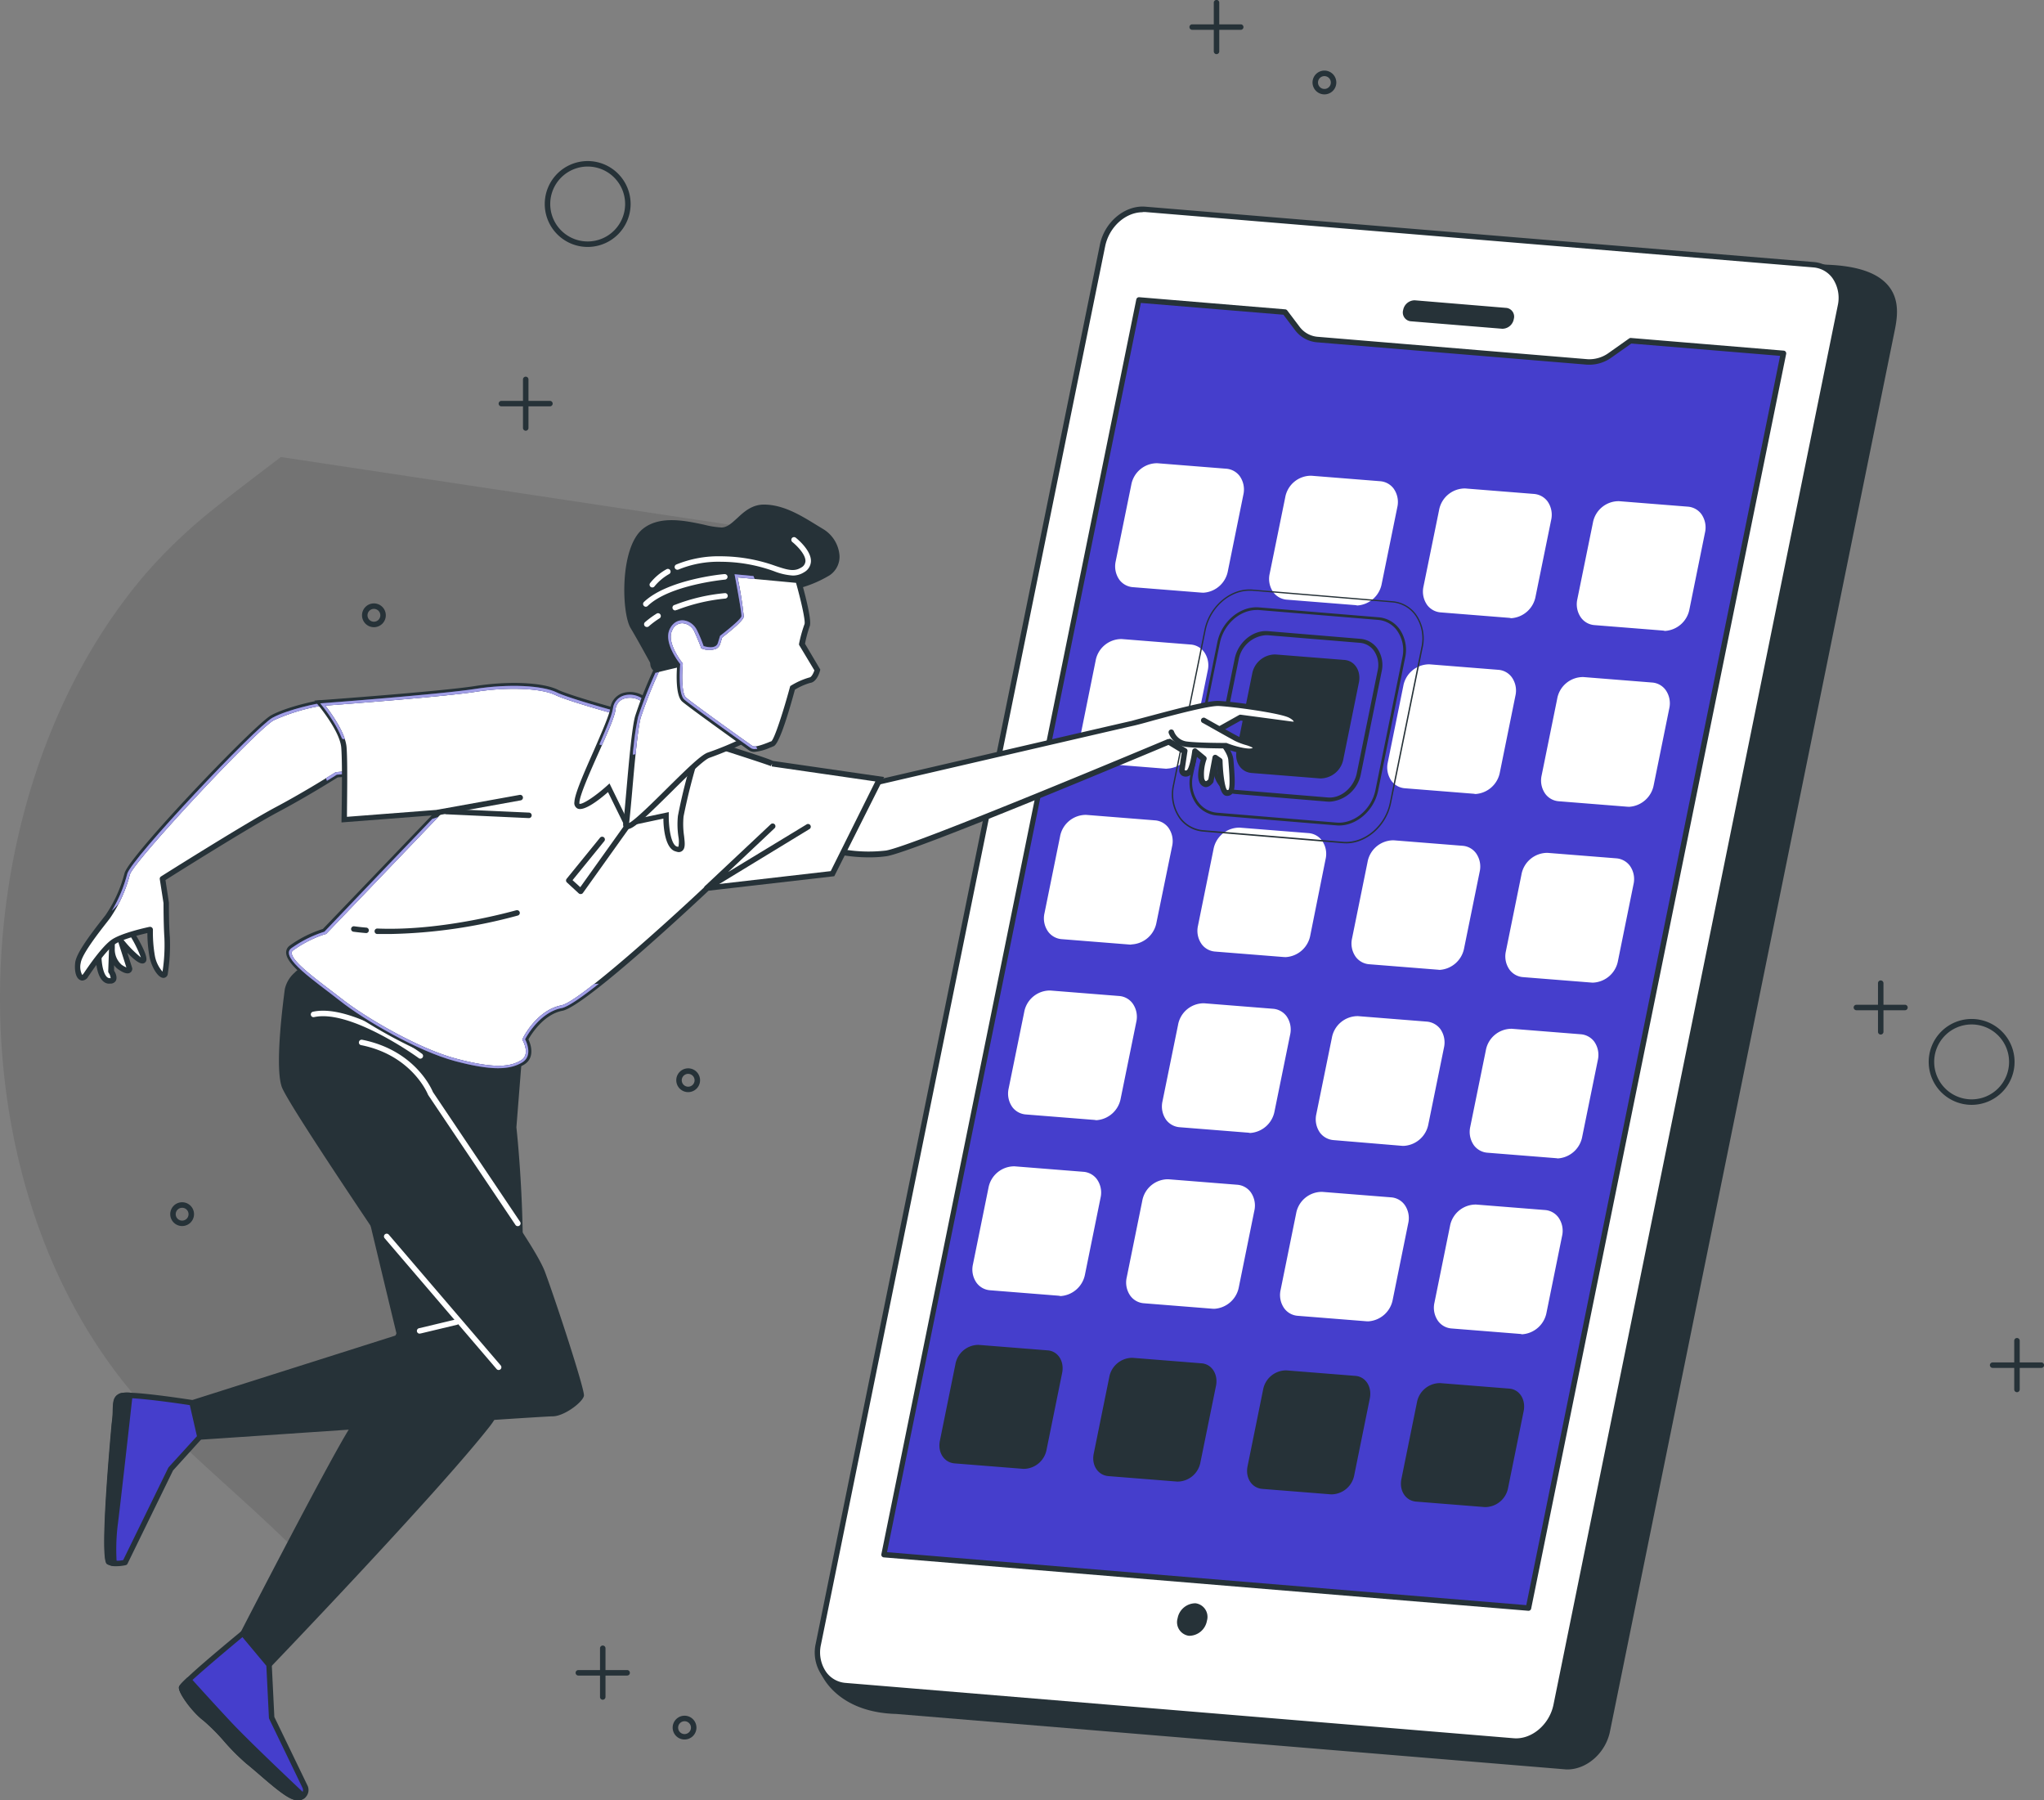 <svg xmlns="http://www.w3.org/2000/svg" xmlns:xlink="http://www.w3.org/1999/xlink" width="876.614" height="771.932" viewBox="0 0 876.614 771.932">
  <rect x="0" y="0" width="876.614" height="771.932" fill="#808080" stroke="none"/>
  <defs>
    <clipPath id="clip-path">
      <path id="Intersection_1" data-name="Intersection 1" d="M115.941,1.209c-2.209,3.244-7.381,10.886-11.355,13.92S88.43,20.678,88.43,20.678A60.3,60.3,0,0,0,87.584,9.3C86.526,3.818,82.412-.884,82.035,2.032a76.48,76.48,0,0,0-.87,15.283c.47,5.409.4,14.883.4,14.883l1.576,10.3S47.519,65.024,34.117,72.124,8.393,87.079,8.393,87.079L0,87.737s.4,14.86,5.525,20.88a49.8,49.8,0,0,0,10.062,9.169s13.355-2.47,20.387-6.279S96.849,50.846,98.283,44.521A57.949,57.949,0,0,1,106.7,26.087c2.867-3.786,12.086-15,12.7-19.657.453-3.447-.448-6.43-1.844-6.43C117.065,0,116.515.367,115.941,1.209ZM88.667,21.854c.516-.119,12.509-2.611,16.646-5.786S114.72,5.207,116.906,1.962c.423-.635.681-.73.681-.73a7.477,7.477,0,0,1,.635,5.1c-.493,3.763-7.641,12.909-11.074,17.306l-1.388,1.786a59.106,59.106,0,0,0-8.6,18.811c-1.2,5.244-54.292,62.169-61.746,66.213a84.875,84.875,0,0,1-19.587,6.067,51.452,51.452,0,0,1-9.4-8.676C2.4,103.138,1.433,92.3,1.221,88.8l7.267-.588a1.112,1.112,0,0,0,.54-.165c.118,0,12.439-7.9,25.629-14.906S83.424,43.7,83.775,43.463a1.154,1.154,0,0,0,.542-1.177l-1.6-10.274c0-.212,0-9.406-.375-14.813a74.273,74.273,0,0,1,.8-14.555,14.081,14.081,0,0,1,3.293,6.842,58.282,58.282,0,0,1,.823,11.123,1.221,1.221,0,0,0,.423.94,1.108,1.108,0,0,0,.751.307Z" transform="translate(119.516 117.787) rotate(180)" fill="none"/>
    </clipPath>
    <clipPath id="clip-path-2">
      <path id="Intersection_2" data-name="Intersection 2" d="M153.422,2.424c-5.2,3.058-1.316,9.971-1.316,9.971s-5.83,11.474-15.683,13.378-62.38,51.469-62.38,51.469L20.48,83.427,0,123.941l46.086,6.7s-1.574-.212,30.168,9.9c0,0,25.91,9.876,27.487,10.088s28.9,7.595,34.893,10.534,20.292,3.784,35.033,1.481,66.471-6.067,66.471-6.067-9.688-11.546-10.274-19-.142-30.966-.142-30.966l-40.442,3.128,49-51.095a50.409,50.409,0,0,0,14.3-7.172c4.844-4.16-10.416-14.155-21.02-22.548S198.168,7.317,182.179,3.059C174.146.921,168.239,0,163.689,0A19.456,19.456,0,0,0,153.422,2.424Zm-106.983,127L1.976,122.976,21.115,84.532l53.446-6.16.281-.258c14.532-13.732,54.081-49.66,61.815-51.141,10.3-1.974,16.248-13.518,16.459-14.106l.281-.565-.3-.54c-.118-.26-3.244-5.974.893-8.395s10.253-3.928,27.864.777C198.073,8.468,220.716,21.8,230.8,29.748c1.739,1.363,3.574,2.751,5.432,4.16C243.289,39.318,252.2,46.017,252.3,49.4a1.25,1.25,0,0,1-.518,1.083,49.571,49.571,0,0,1-13.895,7.053H237.6l-.212.212-51.116,53.327,42.323-3.269c0,5.056-.353,23.208.163,29.791.472,6.114,6.348,14.32,9.125,17.894-10.088.751-51.495,3.9-64.331,5.9-13.85,2.186-28.217,1.6-34.331-1.365s-33.459-10.416-35.268-10.651c-1.318-.235-17.376-6.255-27.205-10.016-26.945-8.606-29.7-9.688-29.98-9.83l-.493,1.058Zm183.283-22.808Z" transform="translate(253.502 163.963) rotate(180)" fill="none"/>
    </clipPath>
    <clipPath id="clip-path-3">
      <path id="Intersection_3" data-name="Intersection 3" d="M6.725,14.24A254.825,254.825,0,0,1,0,40.551S16.79,59.338,22.055,63.782s13.027,2.939,13.8-3.479S50.953,26.584,51.281,20.236s-13.637,6.186-13.637,6.186L30.1,11l-17.023,3.6S13.262,1.355,8.606.132A3.546,3.546,0,0,0,7.718,0C4.481,0,7.685,6.939,6.725,14.24ZM7.76,1.074Zm.565.07c2.586.635,3.644,8.183,3.572,13.332v1.458l17.59-3.716,7.83,16.013,1.151-1.058c5.032-4.514,10.439-8.065,11.755-7.665v.565c-.163,3.149-4.419,12.767-8.158,21.162-3.574,8.041-7.053,15.634-7.337,18.809A5.406,5.406,0,0,1,31.2,64.559a8.51,8.51,0,0,1-8.372-1.765c-4.7-3.949-18.811-19.632-21.42-22.618A235.994,235.994,0,0,0,7.972,14.31,35.587,35.587,0,0,0,7.76,5.4a11.525,11.525,0,0,1-.007-4.288A1.422,1.422,0,0,1,8.325,1.143Z" transform="translate(51.287 66.329) rotate(180)" fill="none"/>
    </clipPath>
    <clipPath id="clip-path-4">
      <path id="Intersection_4" data-name="Intersection 4" d="M16.457,30.574A147.9,147.9,0,0,0,0,37.462s19.42,18.576,21.466,19.4,1.223,7.618.7,10.769,5.667,9.288,13.592,6.088,3.009-6.535,3.009-6.535a195.44,195.44,0,0,0,8.065-20.269c2.021-7.195,3.974-37.926,5.032-45.781C51.975.352,51.769,0,51.307,0,47.125,0,21.962,28.9,16.457,30.574Zm9.195,40.958A5.1,5.1,0,0,1,23.3,67.793c.893-6.723.963-11.074-1.435-12.013-1.316-.635-10.958-9.523-19.822-17.987a133.035,133.035,0,0,1,14.7-6.09c2.774-.846,8.6-6.49,17.892-15.683C40.3,10.4,47.872,2.9,50.623,1.441c-.353,2.774-.8,7.83-1.318,13.59-1.033,11.992-2.351,26.9-3.644,31.554a192.514,192.514,0,0,1-7.993,20.1l-.423.918.821.563c.284.188,1.058.893.988,1.6s-.516,1.551-3.763,2.867a9.4,9.4,0,0,1-9.639-1.1Z" transform="translate(51.896 74.617) rotate(180)" fill="none"/>
    </clipPath>
    <clipPath id="clip-path-5">
      <path id="Intersection_5" data-name="Intersection 5" d="M19.187,2.337c-2.235.751-8.534,23.936-8.534,23.936A31.707,31.707,0,0,1,3.27,29.563C1.1,29.8,0,33.938,0,33.938l6.537,11a55.054,55.054,0,0,1-2.163,8.253c-.87,2.47,3.832,19.211,3.832,19.211L35.6,74.991S32.449,58.555,32.661,56.98s9.146-8.395,9.146-8.395l.94-3.056c.942-3.081,6.044-1.342,6.044-1.342a60.486,60.486,0,0,0,2.844,6.8c2.139,4.537,8.818,6.511,11.757.493s-4.4-15-4.4-15,1.1-12.674-1.716-15.19S30.615,1.725,28.592.384A2.809,2.809,0,0,0,27.028,0C24.6,0,20.969,1.736,19.187,2.337ZM9.171,71.3C7.03,63.706,5.056,54.981,5.525,53.618a57.48,57.48,0,0,0,2.351-8.465V44.73L1.293,33.772c.423-1.34,1.318-2.963,2.093-3.032a31.69,31.69,0,0,0,7.853-3.456l.4-.237.142-.47C14.625,16.069,18.387,4.5,19.727,3.372a11.158,11.158,0,0,0,1.412-.542c1.835-.7,5.644-2.209,6.725-1.481C29.815,2.665,53.727,19.736,56.432,22.18c1.67,1.458,1.786,9.171,1.316,14.108v.47l.307.377S64.9,45.623,62.311,50.89a4.706,4.706,0,0,1-4.4,3.1,6.043,6.043,0,0,1-5.149-3.574c-2-4.421-2.776-6.655-2.8-6.679L49.8,43.2l-.565-.188a8.52,8.52,0,0,0-5.76,0,3.526,3.526,0,0,0-1.788,2.139l-.823,2.7c-6,4.7-9.1,7.618-9.288,8.958a166.9,166.9,0,0,0,2.658,16.836Z" transform="translate(64.087 74.991) rotate(180)" fill="none"/>
    </clipPath>
  </defs>
  <g id="Mobile_apps-bro" data-name="Mobile apps-bro" transform="translate(0)">
    <g id="freepik--Device--inject-96" transform="translate(349.414 88.567)">
      <path id="Tracé_12242" data-name="Tracé 12242" d="M129.3,752.818l286.553,23.748c8.253.682,16.459-6.184,18.293-15.354L556.036,161.632c1.857-9.146,5.62-26.358-27.675-27.957L238.541,111.267c-8.23-.682-16.459,6.184-18.293,15.331L96.522,727.213C94.665,735.278,103.741,752.183,129.3,752.818Z" transform="translate(-94.226 -107.687)" fill="#263238"/>
      <path id="Tracé_12243" data-name="Tracé 12243" d="M417.653,778.4c8.371,0,16.459-7.054,18.317-16.342l121.891-599.58c1.129-5.479,2.751-13.473-2.21-19.845-4.491-5.761-13.167-8.888-26.546-9.405l-289.8-22.408c-8.794-.729-17.564,6.584-19.539,16.271L96.042,727.587c-.941,4.162.752,9.664,4.4,14.319s12.109,12.25,29.462,12.7L416.43,778.328A10.373,10.373,0,0,0,417.653,778.4ZM238.084,112.982h1.035L528.94,135.39c12.509.588,20.856,3.5,24.853,8.606,4.279,5.549,2.845,12.579,1.81,17.729L433.665,761.634c-1.74,8.582-9.405,15-17.047,14.414L130.066,752.276h0c-16.459-.4-24.383-7.548-27.7-11.756a16.271,16.271,0,0,1-3.95-12.391l123.655-600.78c1.669-8.206,8.7-14.46,16.013-14.46Z" transform="translate(-94.898 -108.297)" fill="#263238"/>
      <path id="Tracé_12244" data-name="Tracé 12244" d="M117.9,743.16l286.553,23.725c8.229.682,16.459-6.184,18.293-15.33L544.632,151.832c1.857-9.146-3.315-17.117-11.568-17.8L246.511,110.309c-8.253-.705-16.459,6.16-18.293,15.33l-121.891,599.7C104.47,734.507,109.642,742.478,117.9,743.16Z" transform="translate(-104.76 -108.986)" fill="#fff"/>
      <path id="Tracé_12245" data-name="Tracé 12245" d="M406.23,768.745c8.394,0,16.459-7.054,18.34-16.318L546.461,152.705a17.188,17.188,0,0,0-2.727-13.755,13.591,13.591,0,0,0-9.9-5.455L247.283,109.771c-8.794-.752-17.564,6.56-19.539,16.271L105.876,725.834a17.139,17.139,0,0,0,2.727,13.779,13.519,13.519,0,0,0,9.9,5.431l286.506,23.7ZM246.06,112.051h1.035L533.647,135.8a11.239,11.239,0,0,1,8.206,4.514A14.861,14.861,0,0,1,544.2,152.07L422.266,752.051c-1.74,8.559-9.405,15.025-17.047,14.39L118.667,742.716h0a11.309,11.309,0,0,1-8.206-4.514,14.814,14.814,0,0,1-2.351-11.9L230,126.723c1.716-8.3,8.747-14.578,16.059-14.578Z" transform="translate(-105.437 -109.717)" fill="#263238"/>
      <path id="Tracé_12246" data-name="Tracé 12246" d="M168.9,135.792l39.384,3.221a5.008,5.008,0,0,0,4.938-4.162h0a3.762,3.762,0,0,0-3.1-4.773l-39.384-3.268a5.055,5.055,0,0,0-4.961,4.162h0a3.786,3.786,0,0,0,3.127,4.82Z" transform="translate(86.586 -86.62)" fill="#263238"/>
      <path id="Tracé_12247" data-name="Tracé 12247" d="M116.5,664.673l276.418,22.878L502.254,149.6l-65.507-5.432L428,150.35a15.213,15.213,0,0,1-9.922,2.8l-115.59-9.405a12.015,12.015,0,0,1-8.676-4.7l-5.338-7.054-62.638-5.2Z" transform="translate(-86.811 -86.647)" fill="#453ecc"/>
      <path id="Tracé_12248" data-name="Tracé 12248" d="M393.539,689.457a1.152,1.152,0,0,0,1.152-.941L504.05,150.564a1.128,1.128,0,0,0-.212-.941,1.081,1.081,0,0,0-.823-.47l-65.531-5.432a1.151,1.151,0,0,0-.776.212l-8.747,6.184a14.107,14.107,0,0,1-9.147,2.7l-115.59-9.593a10.769,10.769,0,0,1-7.83-4.279l-5.338-7.054a1.222,1.222,0,0,0-.846-.447l-62.615-5.2a1.2,1.2,0,0,0-1.246.94L116.016,665.168a1.129,1.129,0,0,0,.211.941,1.176,1.176,0,0,0,.847.447ZM501.464,151.387,392.6,687.036,118.437,664.322,227.3,128.7l61.134,5.055,5.008,6.631a13.143,13.143,0,0,0,9.523,5.2l115.59,9.57a16.316,16.316,0,0,0,10.7-3.127l8.394-5.925Z" transform="translate(-87.432 -87.378)" fill="#263238"/>
      <path id="Tracé_12249" data-name="Tracé 12249" d="M221.79,370.853a7.806,7.806,0,0,1,7.712-6.443,5.878,5.878,0,0,1,4.867,7.5,7.783,7.783,0,0,1-7.712,6.443,5.878,5.878,0,0,1-4.867-7.5Z" transform="translate(-66.165 234.448)" fill="#263238"/>
      <path id="Tracé_12250" data-name="Tracé 12250" d="M137.688,214.873l29.532,2.351a10.04,10.04,0,0,0,9.946-8.324l6.678-32.918c1.011-4.961-1.81-9.405-6.3-9.664L148.01,163.85a10.087,10.087,0,0,0-9.946,8.347l-6.678,32.777C130.446,210.17,133.2,214.5,137.688,214.873Z" transform="translate(196.823 -36.568)" fill="#fff"/>
      <path id="Tracé_12251" data-name="Tracé 12251" d="M168.538,219.072a11.38,11.38,0,0,0,10.487-9.288l6.678-32.918a9.921,9.921,0,0,0-1.575-7.9,7.97,7.97,0,0,0-5.784-3.174l-29.532-2.351a11.239,11.239,0,0,0-11.192,9.264l-6.678,32.777a9.875,9.875,0,0,0,1.6,7.924,7.877,7.877,0,0,0,5.761,3.174l29.532,2.351Zm-20.433-53.3h.517l29.532,2.351a5.642,5.642,0,0,1,4.091,2.351,7.641,7.641,0,0,1,1.152,6.043l-6.678,32.918a8.888,8.888,0,0,1-8.7,7.383l-29.532-2.351a5.455,5.455,0,0,1-4.068-2.351,7.547,7.547,0,0,1-1.176-6.043l6.678-32.777a8.982,8.982,0,0,1,8.182-7.524Z" transform="translate(196.117 -37.123)" fill="#fff"/>
      <path id="Tracé_12252" data-name="Tracé 12252" d="M165.773,212.431l29.532,2.351a10.04,10.04,0,0,0,9.946-8.347l6.678-32.777c1.011-4.985-1.811-9.405-6.3-9.687L176.1,161.62a10.04,10.04,0,0,0-9.946,8.347l-6.678,32.777C158.508,207.729,161.329,212.055,165.773,212.431Z" transform="translate(102.714 -39.582)" fill="#fff"/>
      <path id="Tracé_12253" data-name="Tracé 12253" d="M196.6,216.752a11.38,11.38,0,0,0,10.487-9.405l6.678-32.777a9.994,9.994,0,0,0-1.575-7.924,8.065,8.065,0,0,0-5.784-3.174l-29.532-2.351a11.286,11.286,0,0,0-11.192,9.287L159,203.161a9.993,9.993,0,0,0,1.575,7.924,7.97,7.97,0,0,0,5.784,3.174h0l29.532,2.351Zm-20.456-53.3h.541l29.532,2.351a5.714,5.714,0,0,1,4.091,2.351,7.666,7.666,0,0,1,1.152,6.043l-6.678,32.777a8.912,8.912,0,0,1-8.7,7.407l-29.532-2.351h0a5.713,5.713,0,0,1-4.091-2.234,7.665,7.665,0,0,1-1.152-6.043l6.678-32.777A8.982,8.982,0,0,1,176.139,163.448Z" transform="translate(102.082 -40.257)" fill="#fff"/>
      <path id="Tracé_12254" data-name="Tracé 12254" d="M193.83,210.112l29.532,2.351a10.064,10.064,0,0,0,9.946-8.347l6.678-32.777c1.011-4.985-1.811-9.405-6.3-9.687L204.153,159.3a10.04,10.04,0,0,0-9.946,8.323l-6.678,32.8C186.424,205.385,189.128,209.735,193.83,210.112Z" transform="translate(8.82 -42.717)" fill="#fff"/>
      <path id="Tracé_12255" data-name="Tracé 12255" d="M224.656,214.432a11.4,11.4,0,0,0,10.487-9.405l6.678-32.777a9.969,9.969,0,0,0-1.575-7.924,7.972,7.972,0,0,0-5.784-3.174L204.928,158.8a11.239,11.239,0,0,0-11.192,9.288l-6.678,32.777a9.922,9.922,0,0,0,1.575,7.9,7.97,7.97,0,0,0,5.784,3.174h0l29.532,2.351Zm-20.456-53.3h.541l29.532,2.351a5.549,5.549,0,0,1,4.091,2.234,7.666,7.666,0,0,1,1.152,6.043l-6.678,32.777a8.911,8.911,0,0,1-8.7,7.406l-29.532-2.351a5.643,5.643,0,0,1-4.091-2.351,7.6,7.6,0,0,1-1.152-6.019l6.678-32.8a8.982,8.982,0,0,1,8.159-7.289Z" transform="translate(8.044 -43.393)" fill="#fff"/>
      <path id="Tracé_12256" data-name="Tracé 12256" d="M221.888,207.781l29.532,2.351a10.04,10.04,0,0,0,9.946-8.347l6.678-32.777c1.011-4.961-1.811-9.405-6.3-9.687L232.21,156.97a10.064,10.064,0,0,0-9.946,8.347l-6.678,32.777C214.576,203.079,217.421,207.405,221.888,207.781Z" transform="translate(-85.309 -45.865)" fill="#fff"/>
      <path id="Tracé_12257" data-name="Tracé 12257" d="M252.784,212.035a11.381,11.381,0,0,0,10.487-9.405l6.631-32.683a9.923,9.923,0,0,0-1.575-7.9,7.971,7.971,0,0,0-5.784-3.174l-29.532-2.351a11.239,11.239,0,0,0-11.192,9.264l-6.677,32.777a9.968,9.968,0,0,0,1.575,7.924,7.97,7.97,0,0,0,5.784,3.174h0l29.532,2.351Zm-20.456-53.3h.541l29.532,2.351a5.643,5.643,0,0,1,4.091,2.351,7.6,7.6,0,0,1,1.058,5.972l-6.584,32.918a8.888,8.888,0,0,1-8.7,7.407l-29.532-2.351h0a5.549,5.549,0,0,1-4.091-2.351,7.666,7.666,0,0,1-1.152-6.043l6.678-32.777a8.982,8.982,0,0,1,8.112-7.477Z" transform="translate(-86.061 -46.474)" fill="#fff"/>
      <path id="Tracé_12258" data-name="Tracé 12258" d="M144.207,246.822l29.532,2.351a10.087,10.087,0,0,0,9.969-8.347l6.654-32.777c1.011-4.985-1.811-9.405-6.278-9.687l-29.556-2.351a10.064,10.064,0,0,0-9.946,8.347l-6.654,32.777C136.918,242.1,139.716,246.445,144.207,246.822Z" transform="translate(174.974 6.89)" fill="#fff"/>
      <path id="Tracé_12259" data-name="Tracé 12259" d="M175.035,251.142a11.427,11.427,0,0,0,10.51-9.405L192.2,208.96a9.876,9.876,0,0,0-1.576-7.924,7.876,7.876,0,0,0-5.761-3.174l-29.532-2.352a11.263,11.263,0,0,0-11.216,9.405l-6.654,32.777a9.852,9.852,0,0,0,1.575,7.9,7.877,7.877,0,0,0,5.761,3.174h0l29.532,2.351Zm-20.433-53.3h.517l29.532,2.351a5.548,5.548,0,0,1,4.091,2.234,7.477,7.477,0,0,1,1.152,6.043l-6.654,32.871a8.911,8.911,0,0,1-8.7,7.406l-29.556-2.351a5.6,5.6,0,0,1-4.068-2.351,7.43,7.43,0,0,1-1.152-6.019l6.654-32.777A8.982,8.982,0,0,1,154.6,197.838Z" transform="translate(174.29 6.214)" fill="#fff"/>
      <path id="Tracé_12260" data-name="Tracé 12260" d="M172.267,244.491l29.532,2.351a10.064,10.064,0,0,0,9.97-8.347l6.654-32.777c1.011-4.961-1.81-9.405-6.278-9.687l-29.556-2.351a10.064,10.064,0,0,0-9.946,8.347L165.989,234.8C164.978,239.789,167.776,244.115,172.267,244.491Z" transform="translate(80.936 3.741)" fill="#fff"/>
      <path id="Tracé_12261" data-name="Tracé 12261" d="M203.1,248.8a11.4,11.4,0,0,0,10.51-9.405l6.654-32.777a9.852,9.852,0,0,0-1.575-7.9,7.877,7.877,0,0,0-5.761-3.174l-29.532-2.351a11.287,11.287,0,0,0-11.216,9.264l-6.654,32.777a9.876,9.876,0,0,0,1.575,7.924,7.877,7.877,0,0,0,5.761,3.174h0l29.532,2.351Zm-20.433-53.3h.517l29.532,2.351a5.642,5.642,0,0,1,4.091,2.351,7.5,7.5,0,0,1,1.152,6.019l-6.654,32.8a8.888,8.888,0,0,1-8.723,7.383l-29.532-2.351h0a5.5,5.5,0,0,1-4.068-2.234,7.478,7.478,0,0,1-1.152-6.043L174.483,203A8.982,8.982,0,0,1,182.665,195.495Z" transform="translate(80.249 3.079)" fill="#fff"/>
      <path id="Tracé_12262" data-name="Tracé 12262" d="M228.412,239.774l29.532,2.469a10.111,10.111,0,0,0,9.969-8.347l6.631-32.777c1.011-4.985-1.811-9.405-6.3-9.687l-29.532-2.351a10.064,10.064,0,0,0-9.946,8.324l-6.654,32.777C221.123,235.071,223.921,239.421,228.412,239.774Z" transform="translate(-107.164 -2.475)" fill="#fff"/>
      <path id="Tracé_12263" data-name="Tracé 12263" d="M259.215,244.118a11.427,11.427,0,0,0,10.51-9.405l6.654-32.683a9.877,9.877,0,0,0-1.575-7.924,7.876,7.876,0,0,0-5.761-3.174l-29.556-2.351a11.262,11.262,0,0,0-11.192,9.264l-6.654,32.918a9.851,9.851,0,0,0,1.575,7.9,7.876,7.876,0,0,0,5.761,3.174h0l29.532,2.351Zm-20.433-53.3h.517l29.532,2.351a5.549,5.549,0,0,1,4.091,2.234,7.548,7.548,0,0,1,1.152,6.043l-6.654,32.8a8.864,8.864,0,0,1-8.723,7.406L229.165,239.3a5.6,5.6,0,0,1-4.068-2.351,7.453,7.453,0,0,1-1.152-6.043l6.584-32.683A8.958,8.958,0,0,1,238.782,190.814Z" transform="translate(-107.823 -3.151)" fill="#fff"/>
      <path id="Tracé_12264" data-name="Tracé 12264" d="M150.759,278.882l29.532,2.351a10.064,10.064,0,0,0,9.946-8.347l6.654-32.777c1.011-4.985-1.787-9.405-6.278-9.687l-29.532-2.351a10.063,10.063,0,0,0-9.969,8.347l-6.654,32.777C143.564,274.179,146.385,278.505,150.759,278.882Z" transform="translate(152.997 50.212)" fill="#fff"/>
      <path id="Tracé_12265" data-name="Tracé 12265" d="M181.577,283.2a11.4,11.4,0,0,0,10.487-9.405l6.654-32.777a9.828,9.828,0,0,0-1.575-7.924,8.041,8.041,0,0,0-5.761-3.174L161.85,227.57a11.287,11.287,0,0,0-11.216,9.405l-6.654,32.777a9.9,9.9,0,0,0,1.575,7.924,7.925,7.925,0,0,0,5.761,3.174h0l29.556,2.351Zm-20.456-53.3h.541l29.532,2.351a5.6,5.6,0,0,1,4.068,2.351,7.429,7.429,0,0,1,1.152,6.019L189.76,273.4a8.888,8.888,0,0,1-8.7,7.407l-29.532-2.351a5.714,5.714,0,0,1-4.091-2.351,7.571,7.571,0,0,1-1.152-6.043l6.654-32.777A9.029,9.029,0,0,1,161.121,229.9Z" transform="translate(152.44 49.536)" fill="#fff"/>
      <path id="Tracé_12266" data-name="Tracé 12266" d="M178.807,276.561l29.532,2.351a10.064,10.064,0,0,0,9.946-8.347l6.654-32.777c1.011-4.984-1.787-9.405-6.278-9.687L189.13,225.75a10.063,10.063,0,0,0-9.969,8.347l-6.654,32.777C171.471,271.835,174.293,276.185,178.807,276.561Z" transform="translate(59.112 47.077)" fill="#fff"/>
      <path id="Tracé_12267" data-name="Tracé 12267" d="M209.615,280.842a11.427,11.427,0,0,0,10.51-9.405l6.654-32.706a9.876,9.876,0,0,0-1.575-7.924,7.878,7.878,0,0,0-5.761-3.174l-29.532-2.352a11.287,11.287,0,0,0-11.216,9.288l-6.654,32.777a9.852,9.852,0,0,0,1.575,7.9,7.924,7.924,0,0,0,5.761,3.174l29.556,2.351Zm-20.433-53.3h.541l29.532,2.351a5.5,5.5,0,0,1,4.068,2.351,7.476,7.476,0,0,1,1.152,6.043l-6.654,32.777a8.864,8.864,0,0,1-8.7,7.406l-29.532-2.351a5.642,5.642,0,0,1-4.091-2.351,7.5,7.5,0,0,1-1.152-6.019L181,234.968a9.029,9.029,0,0,1,8.182-7.43Z" transform="translate(58.402 46.442)" fill="#fff"/>
      <path id="Tracé_12268" data-name="Tracé 12268" d="M206.871,274.2l29.532,2.351a10.064,10.064,0,0,0,9.946-8.347L253,235.429c1.011-4.961-1.787-9.405-6.278-9.687l-29.532-2.351a10.087,10.087,0,0,0-9.97,8.347l-6.654,32.777C199.559,269.5,202.333,273.9,206.871,274.2Z" transform="translate(-34.952 43.888)" fill="#fff"/>
      <path id="Tracé_12269" data-name="Tracé 12269" d="M237.812,278.484a11.4,11.4,0,0,0,10.51-9.405l6.56-32.683a9.853,9.853,0,0,0-1.575-7.9,7.875,7.875,0,0,0-5.761-3.174l-29.532-2.352a11.286,11.286,0,0,0-11.216,9.264l-6.654,32.777a9.876,9.876,0,0,0,1.575,7.924,7.876,7.876,0,0,0,5.761,3.174l29.532,2.351Zm-20.55-53.3h.541l29.532,2.351a5.6,5.6,0,0,1,4.068,2.351,7.43,7.43,0,0,1,1.152,6.019L245.9,268.68a8.841,8.841,0,0,1-8.7,7.406l-29.532-2.351a5.549,5.549,0,0,1-4.091-2.234,7.571,7.571,0,0,1-1.152-6.043l6.654-32.777a9.029,9.029,0,0,1,8.182-7.5Z" transform="translate(-35.773 43.32)" fill="#fff"/>
      <path id="Tracé_12270" data-name="Tracé 12270" d="M234.9,271.912l29.556,2.351a10.064,10.064,0,0,0,9.946-8.347l6.654-32.777c1.011-4.985-1.787-9.405-6.278-9.687L245.247,221.1a10.063,10.063,0,0,0-9.969,8.347l-6.654,32.777C227.612,267.209,230.528,271.535,234.9,271.912Z" transform="translate(-128.983 40.794)" fill="#fff"/>
      <path id="Tracé_12271" data-name="Tracé 12271" d="M265.67,276.178a11.427,11.427,0,0,0,10.51-9.4l6.7-32.683a9.9,9.9,0,0,0-1.575-7.924,7.877,7.877,0,0,0-5.761-3.174l-29.532-2.351a11.286,11.286,0,0,0-11.216,9.405l-6.654,32.777a9.828,9.828,0,0,0,1.575,7.9,7.993,7.993,0,0,0,5.761,3.2l29.532,2.351Zm-20.409-53.3h.541l29.532,2.351a5.667,5.667,0,0,1,4.068,2.351,7.477,7.477,0,0,1,1.152,6.043L273.9,266.4a8.841,8.841,0,0,1-8.7,7.406l-29.532-2.351a5.643,5.643,0,0,1-4.091-2.351,7.43,7.43,0,0,1-1.152-6.019l6.654-32.777a9.029,9.029,0,0,1,8.183-7.43Z" transform="translate(-129.608 40.172)" fill="#fff"/>
      <path id="Tracé_12272" data-name="Tracé 12272" d="M157.259,311l29.532,2.351a10.04,10.04,0,0,0,9.946-8.324l6.678-32.8c1.011-4.961-1.811-9.4-6.3-9.664l-29.532-2.469a10.087,10.087,0,0,0-9.946,8.347l-6.678,32.777C149.947,306.293,152.769,310.619,157.259,311Z" transform="translate(131.284 93.481)" fill="#fff"/>
      <path id="Tracé_12273" data-name="Tracé 12273" d="M188.037,315.235a11.38,11.38,0,0,0,10.487-9.405l6.678-32.777a9.923,9.923,0,0,0-1.528-7.877A7.972,7.972,0,0,0,197.889,262l-29.532-2.352a11.216,11.216,0,0,0-11.192,9.264l-6.678,32.777a9.969,9.969,0,0,0,1.575,7.923,7.971,7.971,0,0,0,5.784,3.174h0l29.532,2.352Zm-20.456-53.3h.541l29.532,2.351a5.644,5.644,0,0,1,4.091,2.351,7.641,7.641,0,0,1,1.152,6.043l-6.678,32.777a8.911,8.911,0,0,1-8.7,7.406l-29.532-2.351a5.642,5.642,0,0,1-4.091-2.351,7.641,7.641,0,0,1-1.152-6.043l6.678-32.777A8.982,8.982,0,0,1,167.58,261.931Z" transform="translate(130.65 92.886)" fill="#fff"/>
      <path id="Tracé_12274" data-name="Tracé 12274" d="M185.319,308.527l29.532,2.351a10.04,10.04,0,0,0,9.946-8.347l6.678-32.613c1.011-4.985-1.81-9.405-6.3-9.687l-29.532-2.351a10.04,10.04,0,0,0-9.946,8.347L179.018,299C178.007,303.824,180.828,308.151,185.319,308.527Z" transform="translate(37.246 90.494)" fill="#fff"/>
      <path id="Tracé_12275" data-name="Tracé 12275" d="M216.146,312.972a11.38,11.38,0,0,0,10.487-9.4l6.678-32.777a9.993,9.993,0,0,0-1.575-7.924,8.136,8.136,0,0,0-5.784-3.174l-29.532-2.351a11.262,11.262,0,0,0-11.192,9.287L178.548,299.4a9.993,9.993,0,0,0,1.576,7.924,8.066,8.066,0,0,0,5.784,3.174h0l29.556,2.469Zm-20.456-53.3h.541l29.532,2.351a5.715,5.715,0,0,1,4.091,2.234,7.665,7.665,0,0,1,1.152,6.043l-6.678,32.777a8.865,8.865,0,0,1-8.7,7.407L186.1,308.128A5.714,5.714,0,0,1,182,305.895a7.666,7.666,0,0,1-1.152-6.043l6.678-32.777a8.982,8.982,0,0,1,8.159-7.477Z" transform="translate(36.564 89.764)" fill="#fff"/>
      <path id="Tracé_12276" data-name="Tracé 12276" d="M213.481,306.248l29.532,2.351a10.064,10.064,0,0,0,9.946-8.347l6.584-32.683c1.011-4.985-1.81-9.405-6.3-9.687l-29.532-2.351a10.04,10.04,0,0,0-9.946,8.324l-6.678,32.918C206.168,301.521,208.99,305.871,213.481,306.248Z" transform="translate(-56.892 87.319)" fill="#fff"/>
      <path id="Tracé_12277" data-name="Tracé 12277" d="M244.206,310.609a11.4,11.4,0,0,0,10.487-9.405l6.678-32.777a9.969,9.969,0,0,0-1.576-7.924,7.97,7.97,0,0,0-5.784-3.151L224.479,255a11.216,11.216,0,0,0-11.192,9.288l-6.678,32.777a9.922,9.922,0,0,0,1.575,7.9,7.97,7.97,0,0,0,5.784,3.174l29.532,2.351ZM223.75,257.3h.541l29.532,2.351a5.549,5.549,0,0,1,4.091,2.351,7.665,7.665,0,0,1,1.152,6.043l-6.678,32.777a8.912,8.912,0,0,1-8.7,7.407l-29.532-2.351a5.643,5.643,0,0,1-4.091-2.351,7.6,7.6,0,0,1-1.152-6.02l6.678-32.8a8.982,8.982,0,0,1,8.159-7.36Z" transform="translate(-57.474 86.602)" fill="#fff"/>
      <path id="Tracé_12278" data-name="Tracé 12278" d="M241.389,303.917l29.532,2.351a10.04,10.04,0,0,0,9.946-8.347l6.725-32.683c1.011-4.961-1.81-9.405-6.3-9.687L251.759,253.2a10.063,10.063,0,0,0-9.946,8.347l-6.678,32.777C234.077,299.215,236.9,303.541,241.389,303.917Z" transform="translate(-150.778 84.17)" fill="#fff"/>
      <path id="Tracé_12279" data-name="Tracé 12279" d="M272.265,308.279a11.381,11.381,0,0,0,10.487-9.405L289.43,266.1a9.853,9.853,0,0,0-1.6-7.9,7.877,7.877,0,0,0-5.76-3.174l-29.532-2.351a11.216,11.216,0,0,0-11.192,9.264l-6.677,32.777a9.991,9.991,0,0,0,1.575,7.924,7.972,7.972,0,0,0,5.784,3.174l29.532,2.351Zm-20.433-53.3h.517l29.532,2.351a5.644,5.644,0,0,1,4.091,2.351,7.6,7.6,0,0,1,1.152,6.019l-6.678,32.777a8.888,8.888,0,0,1-8.7,7.407l-29.532-2.352a5.618,5.618,0,0,1-4.091-2.233,7.666,7.666,0,0,1-1.152-6.043L243.65,262.4a8.982,8.982,0,0,1,8.182-7.43Z" transform="translate(-151.51 83.453)" fill="#fff"/>
      <path id="Tracé_12280" data-name="Tracé 12280" d="M163.759,343.012l29.532,2.351a10.087,10.087,0,0,0,9.97-8.347l6.654-32.777c1.011-4.985-1.81-9.405-6.278-9.687L174.081,292.2a10.063,10.063,0,0,0-9.946,8.347l-6.654,32.777C156.493,338.285,159.291,342.635,163.759,343.012Z" transform="translate(109.431 136.871)" fill="#fff"/>
      <path id="Tracé_12281" data-name="Tracé 12281" d="M194.585,347.332a11.428,11.428,0,0,0,10.51-9.405l6.654-32.777a9.876,9.876,0,0,0-1.575-7.924,7.877,7.877,0,0,0-5.761-3.175L174.857,291.7a11.24,11.24,0,0,0-11.192,9.288l-6.654,32.777a9.852,9.852,0,0,0,1.575,7.9,7.877,7.877,0,0,0,5.831,3.174h0l29.532,2.351Zm-20.433-53.3h.517L204.2,296.38a5.548,5.548,0,0,1,4.091,2.233,7.478,7.478,0,0,1,1.152,6.043l-6.654,32.777a8.958,8.958,0,0,1-8.723,7.407l-29.532-2.351a5.6,5.6,0,0,1-4.068-2.351,7.43,7.43,0,0,1-1.152-6.019l6.654-32.777A9.006,9.006,0,0,1,174.152,294.028Z" transform="translate(108.772 136.195)" fill="#fff"/>
      <path id="Tracé_12282" data-name="Tracé 12282" d="M191.822,340.749l29.532,2.351a10.063,10.063,0,0,0,9.969-8.324l6.654-32.918c1.011-4.961-1.811-9.405-6.3-9.687l-29.532-2.351a10.064,10.064,0,0,0-9.946,8.347l-6.654,32.777C184.533,336.047,187.237,340.373,191.822,340.749Z" transform="translate(15.413 133.655)" fill="#fff"/>
      <path id="Tracé_12283" data-name="Tracé 12283" d="M222.648,344.9a11.4,11.4,0,0,0,10.51-9.288l6.654-32.8a9.852,9.852,0,0,0-1.575-7.9,7.876,7.876,0,0,0-5.761-3.174l-29.556-2.351a11.215,11.215,0,0,0-11.192,9.264l-6.654,32.777a9.874,9.874,0,0,0,1.575,7.924,7.876,7.876,0,0,0,5.761,3.174h0l29.532,2.351Zm-20.433-53.3h.517l29.532,2.351a5.643,5.643,0,0,1,4.091,2.351,7.5,7.5,0,0,1,1.152,6.019l-6.654,32.8a8.888,8.888,0,0,1-8.723,7.383l-29.509-2.3a5.5,5.5,0,0,1-4.068-2.351,7.478,7.478,0,0,1-1.152-6.043l6.654-32.777a9.006,9.006,0,0,1,8.159-7.36Z" transform="translate(14.731 133.073)" fill="#fff"/>
      <path id="Tracé_12284" data-name="Tracé 12284" d="M219.875,338.362l29.532,2.352a10.064,10.064,0,0,0,9.97-8.347l6.654-32.777c1.011-4.985-1.81-9.405-6.3-9.687L230.2,287.551a10.064,10.064,0,0,0-10.064,8.347L213.6,328.581C212.586,333.66,215.431,337.986,219.875,338.362Z" transform="translate(-78.617 130.587)" fill="#fff"/>
      <path id="Tracé_12285" data-name="Tracé 12285" d="M250.747,342.628a11.4,11.4,0,0,0,10.51-9.405l6.631-32.683a9.9,9.9,0,0,0-1.575-7.924,7.924,7.924,0,0,0-5.761-3.174L231,287.091a11.216,11.216,0,0,0-11.192,9.288l-6.654,32.777a9.8,9.8,0,0,0,1.575,7.924,7.877,7.877,0,0,0,5.761,3.174l29.532,2.351Zm-20.48-53.4h.517l29.532,2.352a5.714,5.714,0,0,1,4.091,2.351,7.572,7.572,0,0,1,1.152,6.043l-6.654,32.777a8.888,8.888,0,0,1-8.723,7.407l-29.532-2.352a5.668,5.668,0,0,1-4.068-2.351,7.478,7.478,0,0,1-1.152-6.043l6.654-32.777A8.982,8.982,0,0,1,230.267,289.23Z" transform="translate(-79.345 129.965)" fill="#fff"/>
      <path id="Tracé_12286" data-name="Tracé 12286" d="M247.937,335.964l29.532,2.469a10.111,10.111,0,0,0,9.969-8.347l6.654-32.777c1.011-4.985-1.811-9.405-6.3-9.687l-29.532-2.351a10.064,10.064,0,0,0-9.946,8.323l-6.654,32.918C240.648,331.261,243.446,335.611,247.937,335.964Z" transform="translate(-172.657 127.506)" fill="#fff"/>
      <path id="Tracé_12287" data-name="Tracé 12287" d="M278.765,340.362a11.427,11.427,0,0,0,10.51-9.405l6.654-32.777a9.875,9.875,0,0,0-1.575-7.924,7.923,7.923,0,0,0-5.761-3.174l-29.556-2.351a11.263,11.263,0,0,0-11.192,9.264l-6.654,32.8a9.853,9.853,0,0,0,1.575,7.9,7.876,7.876,0,0,0,5.761,3.174l29.532,2.351Zm-20.339-53.3h.517l29.532,2.352a5.548,5.548,0,0,1,4.091,2.351,7.549,7.549,0,0,1,1.152,6.043l-6.654,32.777a8.959,8.959,0,0,1-8.723,7.407l-29.532-2.351a5.6,5.6,0,0,1-4.068-2.352,7.453,7.453,0,0,1-1.152-6.043l6.654-32.777A8.958,8.958,0,0,1,258.426,287.058Z" transform="translate(-173.34 126.776)" fill="#fff"/>
      <path id="Tracé_12288" data-name="Tracé 12288" d="M170.3,375.072l29.532,2.352a10.064,10.064,0,0,0,9.946-8.347l6.654-32.777c1.011-4.985-1.787-9.405-6.278-9.687l-29.532-2.351a10.063,10.063,0,0,0-9.97,8.347L164,365.384C162.986,370.369,165.808,374.7,170.3,375.072Z" transform="translate(87.607 180.193)" fill="#263238"/>
      <path id="Tracé_12289" data-name="Tracé 12289" d="M198.336,372.752l29.556,2.351a10.063,10.063,0,0,0,9.946-8.347l6.654-32.777c1.011-4.985-1.787-9.405-6.278-9.687l-29.532-2.352a10.064,10.064,0,0,0-9.97,8.347l-6.654,32.777C191.046,368.026,193.868,372.375,198.336,372.752Z" transform="translate(-6.431 177.058)" fill="#263238"/>
      <path id="Tracé_12290" data-name="Tracé 12290" d="M226.4,370.367l29.556,2.351a10.063,10.063,0,0,0,9.946-8.347l6.654-32.683c1.011-4.961-1.787-9.405-6.278-9.688l-29.532-2.351A10.087,10.087,0,0,0,226.772,328l-6.654,32.777C219.106,365.665,221.928,369.991,226.4,370.367Z" transform="translate(-100.468 173.964)" fill="#263238"/>
      <path id="Tracé_12291" data-name="Tracé 12291" d="M254.456,368.1l29.556,2.351a10.063,10.063,0,0,0,9.946-8.347l6.654-32.777c1.011-4.985-1.787-9.405-6.278-9.688L264.8,317.29a10.063,10.063,0,0,0-9.969,8.347l-6.654,32.777C247.166,363.4,249.988,367.725,254.456,368.1Z" transform="translate(-194.505 170.775)" fill="#263238"/>
      <path id="Tracé_12292" data-name="Tracé 12292" d="M256.889,288.42c8.794,0,17.282-7.477,19.257-17.235L289.69,204.6a17.94,17.94,0,0,0-2.845-14.413,13.943,13.943,0,0,0-10.2-5.62l-60.005-4.985c-9.24-.752-18.458,7.054-20.527,17.188l-13.543,66.589a18.011,18.011,0,0,0,2.821,14.413,14.108,14.108,0,0,0,10.228,5.62l60.005,4.985Zm-41.524-108.3h1.223l60.005,4.985a13.426,13.426,0,0,1,9.781,5.384,17.282,17.282,0,0,1,2.728,13.943l-13.52,66.589c-2.022,9.946-10.957,17.423-19.916,16.718l-60.005-4.985a13.521,13.521,0,0,1-9.8-5.384,17.446,17.446,0,0,1-2.727-13.943l13.543-66.589C198.695,187.385,206.83,180.12,215.365,180.12Z" transform="translate(-28.963 -15.382)" fill="#263238"/>
      <path id="Tracé_12293" data-name="Tracé 12293" d="M249.478,276.349c7.665,0,15.048-6.49,16.765-14.978l11.545-56.807a15.659,15.659,0,0,0-2.469-12.556,12.3,12.3,0,0,0-8.958-4.938l-51.188-4.232c-8.041-.682-16.083,6.019-17.893,14.931l-11.545,56.807a15.66,15.66,0,0,0,2.493,12.556,12.3,12.3,0,0,0,8.958,4.938L248.42,276.3A8.7,8.7,0,0,0,249.478,276.349Zm-35.434-92.382a7.629,7.629,0,0,1,1.035,0l51.188,4.232a11.122,11.122,0,0,1,8.018,4.491,14.46,14.46,0,0,1,2.351,11.615l-11.545,56.807c-1.693,8.347-9.1,14.578-16.624,13.99L197.28,270.87a11.076,11.076,0,0,1-8.112-4.468,14.46,14.46,0,0,1-2.351-11.616l11.568-56.807C200.054,190.032,206.92,183.966,214.044,183.966Z" transform="translate(-24.608 -10.975)" fill="#263238"/>
      <path id="Tracé_12294" data-name="Tracé 12294" d="M239.642,260.285a14.577,14.577,0,0,0,13.379-11.9l8.911-43.922a12.509,12.509,0,0,0-1.975-10.04,9.92,9.92,0,0,0-7.242-3.974l-39.549-3.292c-6.419-.517-12.838,4.7-14.272,11.874l-8.935,43.922a12.509,12.509,0,0,0,2,10.04,9.876,9.876,0,0,0,7.219,3.974l39.572,3.292ZM212.249,188.9h.776l39.549,3.268a8.208,8.208,0,0,1,5.972,3.292,10.722,10.722,0,0,1,1.669,8.629l-8.935,43.922c-1.27,6.231-6.819,10.934-12.391,10.463l-39.572-3.268a8.206,8.206,0,0,1-5.949-3.292,10.722,10.722,0,0,1-1.669-8.629l8.911-43.922A12.767,12.767,0,0,1,212.249,188.9Z" transform="translate(-18.792 -5.117)" fill="#263238"/>
      <path id="Tracé_12295" data-name="Tracé 12295" d="M200.327,242.2l29.532,2.351a10.063,10.063,0,0,0,9.969-8.347l6.654-32.777c1.011-4.985-1.811-9.405-6.278-9.687l-29.556-2.351a10.063,10.063,0,0,0-9.946,8.347l-6.654,32.777C193.038,237.5,195.836,241.755,200.327,242.2Z" transform="translate(-13.101 0.647)" fill="#263238"/>
    </g>
    <g id="freepik--Character--inject-96" transform="translate(0 195.957)">
      <path id="Tracé_12296" data-name="Tracé 12296" d="M395.8,177.469C405.2,169.9,414.821,162.7,424.39,155.39L628.083,186.1l-16.2,75.594L480.516,387.675,525.5,528.047l-91.818,99.037c-19.633-20.033-41.688-38-61.416-57.795-91.7-92.1-88.62-267.531-5.667-364.1a224.33,224.33,0,0,1,29.2-27.722Z" transform="translate(-303.93 -155.39)" opacity="0.1"/>
      <path id="Tracé_12297" data-name="Tracé 12297" d="M220.247,235.128s107.972-25.088,114.038-26.288,31.037-8.653,36.892-8.418,26.8,3.057,30.8,5.2,2.657,4.091.541,3.809l-22.008-2.963-11.545,6.466s7.054,7.054,7.5,11.756c.988,11.756.729,14.508-1.881,14.108s-2.963-13.732-2.963-13.732l-1.975-1.34-1.834,9.9s-2.563,3.433-4-.447c-.988-2.7.988-9.029.988-9.029l-3.856-3.174s-.964,8.206-2.821,9.217-2.892,0-2.681-1.552,1.129-7.689,1.129-7.689l-6.819-4.138S240.021,262.991,228.594,264.66a65.482,65.482,0,0,1-23.278-1.5Z" transform="translate(151.473 -94.544)" fill="#fff"/>
      <path id="Tracé_12298" data-name="Tracé 12298" d="M222.289,266.946a51.533,51.533,0,0,0,7.289-.494c11.169-1.646,111.522-43.781,120.9-47.708l5.643,3.433c-.259,1.693-.846,5.69-1.011,6.913a2.8,2.8,0,0,0,1.105,2.775,3.128,3.128,0,0,0,3.292,0c1.693-.917,2.657-5.008,3.127-8.018l1.646,1.364c-.541,1.881-1.646,6.513-.729,9.005a3.542,3.542,0,0,0,2.563,2.586c1.81.282,3.292-1.622,3.456-1.834a1.577,1.577,0,0,0,.212-.494l1.5-8.018c.212,6.419,1.082,13.779,3.95,14.108a2.821,2.821,0,0,0,2.351-.682c1.576-1.5,1.576-4.985.753-14.743-.329-3.95-4.7-9.076-6.772-11.31l9.875-5.525L403.08,211.2a2.821,2.821,0,0,0,3.245-1.622c.259-.87.235-2.586-3.1-4.4-4.35-2.351-25.864-5.079-31.3-5.314-4.326-.188-18.293,3.5-28.451,6.207-3.786,1.011-7.054,1.858-8.747,2.351-6,1.317-112.862,26.147-114.038,26.405a1.152,1.152,0,0,0-.776.588l-14.931,27.91a1.174,1.174,0,0,0,0,1.011,1.1,1.1,0,0,0,.776.658A68.855,68.855,0,0,0,222.289,266.946Zm128.287-50.694a1.006,1.006,0,0,0-.447,0c-1.105.447-109.735,46.132-120.88,47.778A63.861,63.861,0,0,1,207.9,262.9l13.943-26.1c8.136-1.881,107.76-24.994,113.5-26.264,1.74-.376,4.891-1.223,8.841-2.351,9.405-2.516,23.748-6.3,27.769-6.137,5.831.259,26.546,3.033,30.285,5.055,1.552.823,1.928,1.481,1.951,1.623s-.141,0-.4,0H403.5l-22.032-2.939a1.129,1.129,0,0,0-.729.141L369.2,212.4a1.176,1.176,0,0,0-.588.87,1.2,1.2,0,0,0,.353.987c1.881,1.858,6.866,7.43,7.171,10.934.353,4.444.988,11.874,0,12.861a.892.892,0,0,1-.517,0c-.846-.611-1.81-6.537-1.952-12.6a1.246,1.246,0,0,0-.517-.941l-1.952-1.34a1.269,1.269,0,0,0-1.129-.117,1.246,1.246,0,0,0-.706.87l-1.787,9.593c-.376.423-.823.776-1.082.729s-.376-.235-.706-1.058a18.6,18.6,0,0,1,1.011-8.277,1.2,1.2,0,0,0-.376-1.246l-3.856-3.2a1.246,1.246,0,0,0-1.176-.188,1.2,1.2,0,0,0-.729.964c-.494,3.95-1.528,7.853-2.351,8.347a.87.87,0,0,1-.823,0,.579.579,0,0,1,0-.517c.212-1.575,1.129-7.642,1.129-7.642a1.129,1.129,0,0,0-.564-1.175l-6.819-4.162A1.128,1.128,0,0,0,350.575,216.253Z" transform="translate(150.654 -95.302)" fill="#263238"/>
      <path id="Tracé_12299" data-name="Tracé 12299" d="M429.224,243.439s7.336,11.757,5.431,12.6-9.547-8.394-9.547-8.394l3.763,11.757s.259,2.351-4.091-.541-3.315-10.534-3.315-10.534l-.47,12.391s2.939,4.562-1.129,4.021-4.585-10.11-4.209-13.026a22.833,22.833,0,0,1,4.82-9.405C422.688,239.607,428.519,240.383,429.224,243.439Z" transform="translate(-373.283 -40.17)" fill="#fff"/>
      <path id="Tracé_12300" data-name="Tracé 12300" d="M421.262,266.615a2.586,2.586,0,0,0,2.351-1.082c.893-1.434,0-3.48-.658-4.444v-2.351a7.166,7.166,0,0,0,1.857,1.811c2.351,1.622,3.927,2.046,5.008,1.387a2,2,0,0,0,.917-1.928l-2.116-6.631c5.173,5.432,6.677,4.7,7.242,4.444a1.694,1.694,0,0,0,.893-1.105c.682-2.351-3.715-9.8-5.76-13.026a5.221,5.221,0,0,0-4.162-3.315,6.749,6.749,0,0,0-6.584,1.881,23.822,23.822,0,0,0-5.055,10.017,26.582,26.582,0,0,0,.423,7.806c1.058,5.008,3.175,6.325,4.7,6.537A4.454,4.454,0,0,0,421.262,266.615Zm.352-2.351a3.1,3.1,0,0,1-.8,0c-1.176-.165-2.187-1.881-2.774-4.7a24.762,24.762,0,0,1-.4-7.054,22.2,22.2,0,0,1,4.561-8.865,4.4,4.4,0,0,1,4.256-1.058,3.056,3.056,0,0,1,2.351,1.787.822.822,0,0,0,.141.329,54.451,54.451,0,0,1,5.5,10.7,48.454,48.454,0,0,1-7.712-7.877,1.2,1.2,0,0,0-1.481-.282,1.176,1.176,0,0,0-.564,1.387l3.527,11.051a10.753,10.753,0,0,1-2.046-1.152,8.746,8.746,0,0,1-2.916-7.054V249a1.182,1.182,0,0,0-2.351-.188,18.756,18.756,0,0,0-.117,2.657l-.353,9.828a1.082,1.082,0,0,0,.188.705,4.417,4.417,0,0,1,.823,2.21Zm13.05-8.206ZM430.1,244.113Z" transform="translate(-374.021 -40.843)" fill="#263238"/>
      <path id="Tracé_12301" data-name="Tracé 12301" d="M480.718,200.26s-13.356,2.469-20.386,6.278-60.875,60.664-62.309,66.989a57.982,57.982,0,0,1-8.418,18.434c-2.869,3.786-12.086,15-12.7,19.657s1.246,8.465,3.456,5.22,7.383-10.887,11.357-13.92,16.153-5.549,16.153-5.549a60.354,60.354,0,0,0,.847,11.38c1.058,5.478,5.173,10.181,5.549,7.265a76.417,76.417,0,0,0,.87-15.283c-.47-5.408-.4-14.884-.4-14.884l-1.575-10.3s35.622-22.525,49.025-29.626,25.723-14.954,25.723-14.954l8.394-.658s-.4-14.86-5.526-20.88A49.783,49.783,0,0,0,480.718,200.26Z" transform="translate(-343.469 -94.757)" fill="#fff"/>
      <path id="Tracé_12302" data-name="Tracé 12302" d="M379.424,319.923a3.174,3.174,0,0,0,2.586-1.74c2.187-3.221,7.289-10.722,11.1-13.637,2.94-2.234,10.957-4.256,14.249-5.008a59.586,59.586,0,0,0,.894,10.134c.8,4.185,3.574,9.193,6.066,9.1a1.928,1.928,0,0,0,1.81-1.9A79.454,79.454,0,0,0,417,301.3c-.47-5.267-.4-14.672-.4-14.766l-1.482-9.711c4.914-3.1,36.093-22.69,48.319-29.18s23.654-13.685,25.535-14.837l8.112-.635a1.176,1.176,0,0,0,1.081-1.2c0-.611-.47-15.354-5.784-21.632a51.248,51.248,0,0,0-10.346-9.405,1.153,1.153,0,0,0-.847-.165c-.541,0-13.614,2.539-20.738,6.4s-61.3,60.687-62.9,67.764a57.706,57.706,0,0,1-8.182,17.987l-1.387,1.763c-5.314,6.819-11.028,14.414-11.568,18.458-.4,3.08.117,6.8,2.233,7.595a1.9,1.9,0,0,0,.776.188Zm29.133-23.043h-.235c-.517.117-12.508,2.61-16.647,5.784s-9.405,10.863-11.592,14.108c-.423.635-.682.729-.682.729a7.476,7.476,0,0,1-.635-5.1c.494-3.762,7.642-12.909,11.075-17.305l1.387-1.787a59.144,59.144,0,0,0,8.606-18.81c1.2-5.243,54.291-62.168,61.745-66.213a84.831,84.831,0,0,1,19.587-6.066,51.467,51.467,0,0,1,9.405,8.676c4.02,4.7,4.985,15.542,5.2,19.045l-7.265.588a1.127,1.127,0,0,0-.541.165c-.117,0-12.438,7.9-25.629,14.907s-48.766,29.438-49.119,29.673a1.152,1.152,0,0,0-.54,1.176l1.6,10.275c0,.212,0,9.405.376,14.813a74.323,74.323,0,0,1-.8,14.555,14.11,14.11,0,0,1-3.292-6.842,58.266,58.266,0,0,1-.823-11.122,1.223,1.223,0,0,0-.423-.94,1.1,1.1,0,0,0-.752-.306Z" transform="translate(-344.151 -95.445)" fill="#263238"/>
      <g id="Groupe_2563" data-name="Groupe 2563" transform="translate(33.321 105.502)" clip-path="url(#clip-path)">
        <path id="Tracé_12303" data-name="Tracé 12303" d="M383.4,273.526c1.434-6.325,55.279-63.179,62.31-66.989s20.386-6.278,20.386-6.278a49.791,49.791,0,0,1,10.063,9.17c5.126,6.019,5.526,20.88,5.526,20.88l-8.394.658s-1.6,1.035-4.232,2.633l-6.184-17.8s-59.887,44.91-65.836,50.153-12.415,14.39-17.212,20.2a32.9,32.9,0,0,1-3.033,3.174A60.113,60.113,0,0,0,383.4,273.526Z" transform="translate(-362.164 -200.26)" fill="#453ecc"/>
        <path id="Tracé_12304" data-name="Tracé 12304" d="M383.4,273.526c1.434-6.325,55.279-63.179,62.31-66.989s20.386-6.278,20.386-6.278a49.791,49.791,0,0,1,10.063,9.17c5.126,6.019,5.526,20.88,5.526,20.88l-8.394.658s-1.6,1.035-4.232,2.633l-6.184-17.8s-59.887,44.91-65.836,50.153-12.415,14.39-17.212,20.2a32.9,32.9,0,0,1-3.033,3.174A60.113,60.113,0,0,0,383.4,273.526Z" transform="translate(-362.164 -200.26)" fill="#fff" opacity="0.5"/>
      </g>
      <path id="Tracé_12307" data-name="Tracé 12307" d="M465.494,282.3l-2.352,29.932s11.122,98.754-11.075,127.229-93.84,103.1-93.84,103.1l-11.263-13.379s39.972-77.592,47.426-88.55,19.586-39.972,19.586-39.972S389.194,297.7,387.455,288.574s-.823-33.906-.494-36.234,28.1,11.451,44.533,17.212S465.494,282.3,465.494,282.3Z" transform="translate(-242.964 -24.735)" fill="#263238"/>
      <path id="Tracé_12308" data-name="Tracé 12308" d="M358.737,544.461a1.129,1.129,0,0,0,.846-.376c.729-.729,71.949-75.007,93.934-103.175s11.756-124.031,11.309-128.075l2.351-29.744a1.222,1.222,0,0,0-.729-1.175c-.188,0-17.658-7.054-33.929-12.838-6.913-2.351-15.989-6.325-23.96-9.782-15.754-6.772-19.915-8.394-21.444-7.548a1.741,1.741,0,0,0-.705,1.058c-.305,2.351-1.293,27.2.494,36.609,1.693,8.888,24.571,103.927,26.475,111.758-1.411,3.362-12.532,29.509-19.328,39.525-7.36,10.815-45.874,85.493-47.5,88.667a1.176,1.176,0,0,0,.141,1.293l11.263,13.379a1.2,1.2,0,0,0,.87.423ZM464.545,283.773l-2.163,29.109c.117,1.2,10.816,98.754-10.816,126.57-20.55,26.358-84.482,93.323-92.853,102.07l-9.923-11.756c4.021-7.783,40.09-77.593,47.026-87.75,7.384-10.84,19.211-39.079,19.7-40.278a1.291,1.291,0,0,0,0-.729c-.259-1.035-24.806-103.034-26.522-112.016-1.6-8.347-.917-30.19-.564-35.058a175.061,175.061,0,0,1,18.951,7.524c8.018,3.456,17.118,7.383,24.124,9.828,14.343,4.985,29.532,11.051,33.13,12.485Z" transform="translate(-243.355 -25.459)" fill="#263238"/>
      <path id="Tracé_12309" data-name="Tracé 12309" d="M433.358,294.463s7.736,8.747,5.667,10.84l-2.046,2.093S480.384,364.2,486.1,379.2,503,430.086,502.768,431.849s-7.571,7.877-12.321,7.83S339.071,449.7,339.071,449.7l-3.363-14.672,106.514-33.811s-64.026-93.37-67.012-102.07.823-37.245,1.364-41.336,6.066-9.852,10.722-9.241,44.675,29.109,44.675,29.109" transform="translate(-253.339 -29.542)" fill="#263238"/>
      <path id="Tracé_12310" data-name="Tracé 12310" d="M339.751,451.461h0c1.458,0,146.086-10.017,151.259-10.017h0c5.032,0,13.1-6.207,13.449-8.864s-11.756-39.714-16.765-53.21c-5.385-14.108-43.123-64-48.648-71.291l1.34-1.364c2.351-2.493-2.469-8.864-5.62-12.438a1.176,1.176,0,0,0-1.67,0,1.129,1.129,0,0,0,0,1.646c3.386,3.832,6.161,8.347,5.69,9.264l-2.046,2.069a1.2,1.2,0,0,0,0,1.552c.423.564,43.382,56.831,48.954,71.5,5.784,15.236,16.459,49.73,16.6,52.152-.376,1.223-7.054,6.725-11.074,6.725h0c-5.1,0-136.493,9.005-150.483,9.946l-2.892-12.65,105.479-33.459a1.2,1.2,0,0,0,.753-.753,1.082,1.082,0,0,0-.141-1.035c-22.1-32.26-64.543-95.016-66.871-101.788-2.68-7.853.423-33.2,1.434-40.795a10.628,10.628,0,0,1,3.456-5.667,7.806,7.806,0,0,1,5.949-2.563c3.174.423,28.8,17.94,44.2,28.9a1.176,1.176,0,0,0,1.646-.282,1.152,1.152,0,0,0-.282-1.622c-4.115-2.939-40.442-28.686-45.262-29.321a10.134,10.134,0,0,0-7.854,3.151,13.027,13.027,0,0,0-4.185,7.054c-1.317,9.875-4.115,33.741-1.317,41.853s58.171,89.349,66.26,101.106L336.106,434.578a1.175,1.175,0,0,0-.8,1.387l3.386,14.672a1.152,1.152,0,0,0,1.058.823Z" transform="translate(-254.019 -30.132)" fill="#263238"/>
      <path id="Tracé_12311" data-name="Tracé 12311" d="M415.03,341.581a1.082,1.082,0,0,0,.635-.212,1.176,1.176,0,0,0,.329-1.622l-37.409-55.679c-.705-1.717-7.995-17.964-30.355-22.408a1.176,1.176,0,0,0-1.364.941,1.128,1.128,0,0,0,.917,1.364c21.867,4.35,28.592,20.926,28.662,21.161l.118.235,37.479,55.773a1.2,1.2,0,0,0,.988.446Z" transform="translate(-192.923 -11.812)" fill="#fff"/>
      <path id="Tracé_12312" data-name="Tracé 12312" d="M411.589,276.919a1.167,1.167,0,0,0,.706-2.116c-1.223-.893-29.885-21.7-46.744-18.011a1.175,1.175,0,0,0-.894,1.411,1.152,1.152,0,0,0,1.387.893c15.8-3.456,44.674,17.4,44.863,17.588A1.079,1.079,0,0,0,411.589,276.919Z" transform="translate(-231.335 -18.958)" fill="#fff"/>
      <path id="Tracé_12313" data-name="Tracé 12313" d="M399.505,355.443a1.221,1.221,0,0,0,.776-.282,1.2,1.2,0,0,0,.118-1.669l-47.99-56.055a1.176,1.176,0,1,0-1.787,1.528l47.99,56.055A1.15,1.15,0,0,0,399.505,355.443Z" transform="translate(-185.651 36.001)" fill="#fff"/>
      <path id="Tracé_12314" data-name="Tracé 12314" d="M359.339,318.69h.282l15.636-3.739a1.176,1.176,0,0,0,.87-1.411,1.153,1.153,0,0,0-1.411-.87l-15.636,3.739a1.183,1.183,0,1,0,.259,2.351Z" transform="translate(-179.203 57.094)" fill="#fff"/>
      <path id="Tracé_12315" data-name="Tracé 12315" d="M458.538,220.541c31.743,10.111,30.167,9.9,30.167,9.9l46.086,6.7-20.48,40.513-53.562,6.184s-52.528,49.565-62.38,51.47-15.683,13.379-15.683,13.379,3.879,6.913-1.317,9.97-12.768,3.621-28.756-.635-38.773-17.47-49.377-25.864-25.864-18.387-21.02-22.549a50.455,50.455,0,0,1,14.3-7.171l49-51.094-40.443,3.127s.447-23.513-.141-30.966-10.275-19-10.275-19,51.728-3.762,66.471-6.066,29.038-1.458,35.034,1.481,33.318,10.322,34.893,10.534S458.538,220.541,458.538,220.541Z" transform="translate(-157.404 -99.003)" fill="#fff"/>
      <path id="Tracé_12316" data-name="Tracé 12316" d="M371.434,362.951a21.161,21.161,0,0,0,10.934-2.586c4.7-2.681,3.48-8.041,2.069-10.957,1.246-2.21,6.56-10.722,14.554-12.25,9.805-1.881,58.077-47.144,62.709-51.494l53.915-6.207,21.373-42.535-47.708-6.913h0c-2.351-1.129-9.405-3.362-29.908-9.922-4.42-1.693-26.1-9.923-27.722-10.134s-28.827-7.642-34.541-10.44c-6.537-3.2-21.162-3.856-35.716-1.575s-65.836,6.019-66.377,6.043l-2.351.165,1.481,1.764s9.405,11.239,10.017,18.34.118,30.567.118,30.849v1.293L342.96,253.4l-46.673,48.672a49.543,49.543,0,0,0-14.437,7.289,3.6,3.6,0,0,0-1.317,2.939c.141,4.515,8.323,10.722,16.976,17.306,1.857,1.387,3.691,2.774,5.408,4.138,10.251,8.065,33.271,21.608,49.824,26.029A75.236,75.236,0,0,0,371.434,362.951ZM514.088,277.27l-53.445,6.16-.282.259c-14.531,13.731-54.08,49.659-61.815,51.141-10.3,1.975-16.247,13.52-16.459,14.108l-.282.564.306.541c.117.258,3.245,5.972-.894,8.394s-10.251,3.927-27.863-.776C337.129,353.334,314.486,340,304.4,332.055c-1.74-1.364-3.574-2.751-5.431-4.162-7.054-5.408-15.966-12.109-16.059-15.5a1.245,1.245,0,0,1,.517-1.082,49.51,49.51,0,0,1,13.9-7.054h.282l.212-.212,51.117-53.328-42.323,3.268c0-5.055.353-23.207-.165-29.791-.47-6.113-6.348-14.32-9.123-17.894,10.087-.752,51.494-3.9,64.331-5.9,13.85-2.187,28.216-1.6,34.329,1.364s33.459,10.416,35.27,10.651c1.317.235,17.376,6.254,27.2,10.017h0c26.946,8.606,29.7,9.687,29.979,9.828l.494-1.058h0l-.165,1.176,44.463,6.442Z" transform="translate(-157.816 -99.723)" fill="#263238"/>
      <g id="Groupe_2564" data-name="Groupe 2564" transform="translate(123.886 98.116)" clip-path="url(#clip-path-2)">
        <path id="Tracé_12317" data-name="Tracé 12317" d="M390.511,198.451c14.719-2.351,29.038-1.458,35.034,1.481s33.318,10.322,34.893,10.534a23.185,23.185,0,0,1,3.057.987l-5.314,15.166L443.6,222.293s-29.956-6.631-43.335-6.631-65.131,4.515-65.131,4.515l-1.623-.376a61.644,61.644,0,0,0-9.405-15.166S375.792,200.755,390.511,198.451Z" transform="translate(-310.677 -197.13)" fill="#453ecc"/>
        <path id="Tracé_12318" data-name="Tracé 12318" d="M390.511,198.451c14.719-2.351,29.038-1.458,35.034,1.481s33.318,10.322,34.893,10.534a23.185,23.185,0,0,1,3.057.987l-5.314,15.166L443.6,222.293s-29.956-6.631-43.335-6.631-65.131,4.515-65.131,4.515l-1.623-.376a61.644,61.644,0,0,0-9.405-15.166S375.792,200.755,390.511,198.451Z" transform="translate(-310.677 -197.13)" fill="#fff" opacity="0.5"/>
        <path id="Tracé_12319" data-name="Tracé 12319" d="M333.482,279.228a50.451,50.451,0,0,1,14.3-7.171l46.156-48.319,12.226-4.068,43.123,7.054-75.618,28.827c1.364.282,4.35.964,10.557,2.516,15.683,3.927,64.261,0,64.261,0S411.662,272.95,392.852,280s-25.864,5.5-14.907,10.98,24.312,8.629,61.134,5.479c9.616-.8,18.5-1.528,26.428-2.116-7.242,5.761-13.238,9.922-15.965,10.463-9.875,1.881-15.683,13.379-15.683,13.379s3.88,6.913-1.317,9.969-12.768,3.621-28.756-.635-38.773-17.47-49.377-25.864S328.661,283.3,333.482,279.228Z" transform="translate(-332.557 -166.644)" fill="#453ecc"/>
        <path id="Tracé_12320" data-name="Tracé 12320" d="M333.482,279.228a50.451,50.451,0,0,1,14.3-7.171l46.156-48.319,12.226-4.068,43.123,7.054-75.618,28.827c1.364.282,4.35.964,10.557,2.516,15.683,3.927,64.261,0,64.261,0S411.662,272.95,392.852,280s-25.864,5.5-14.907,10.98,24.312,8.629,61.134,5.479c9.616-.8,18.5-1.528,26.428-2.116-7.242,5.761-13.238,9.922-15.965,10.463-9.875,1.881-15.683,13.379-15.683,13.379s3.88,6.913-1.317,9.969-12.768,3.621-28.756-.635-38.773-17.47-49.377-25.864S328.661,283.3,333.482,279.228Z" transform="translate(-332.557 -166.644)" fill="#fff" opacity="0.5"/>
      </g>
      <path id="Tracé_12323" data-name="Tracé 12323" d="M352.252,222.91,332.666,250.35l-5.126-4.656,14.3-17.541" transform="translate(-83.613 -64.15)" fill="#fff"/>
      <path id="Tracé_12324" data-name="Tracé 12324" d="M333.324,252.2h.118a1.106,1.106,0,0,0,.847-.494l19.586-27.44a1.176,1.176,0,0,0-.282-1.646,1.223,1.223,0,0,0-1.646.282l-18.811,26.358-3.315-3.01,13.567-16.671a1.177,1.177,0,1,0-1.811-1.5L327.3,245.635a1.152,1.152,0,0,0,.118,1.6l5.1,4.7A1.177,1.177,0,0,0,333.324,252.2Z" transform="translate(-84.271 -64.82)" fill="#263238"/>
      <path id="Tracé_12325" data-name="Tracé 12325" d="M295.266,251.08a1.128,1.128,0,0,0,.611-.164L339,224.652a1.176,1.176,0,1,0-1.223-2l-33.624,20.409,19.962-18.811a1.181,1.181,0,0,0-1.623-1.717l-28.215,26.5a1.152,1.152,0,0,0-.118,1.575A1.1,1.1,0,0,0,295.266,251.08Z" transform="translate(8.078 -65.093)" fill="#263238"/>
      <path id="Tracé_12326" data-name="Tracé 12326" d="M347.593,225.664h.211l34.941-6.3a1.195,1.195,0,1,0-.423-2.351l-34.94,6.3a1.176,1.176,0,0,0-.941,1.364,1.2,1.2,0,0,0,1.152.988Z" transform="translate(-159.486 -72.148)" fill="#263238"/>
      <path id="Tracé_12327" data-name="Tracé 12327" d="M381.317,223.5a1.176,1.176,0,0,0,0-2.351l-35.27-1.6a1.152,1.152,0,0,0-1.246,1.105,1.176,1.176,0,0,0,1.129,1.223l35.152,1.622Z" transform="translate(-154.436 -68.693)" fill="#263238"/>
      <path id="Tracé_12328" data-name="Tracé 12328" d="M380.2,242.011c-1.74-.141-3.48-.306-5.2-.541" transform="translate(-223.15 -39.07)" fill="#fff"/>
      <path id="Tracé_12329" data-name="Tracé 12329" d="M380.976,243.882a1.176,1.176,0,0,0,0-2.351c-1.716-.141-3.433-.329-5.125-.564a1.2,1.2,0,0,0-1.341,1.011,1.176,1.176,0,0,0,1.011,1.317c1.74.235,3.5.423,5.267.564Z" transform="translate(-223.929 -39.765)" fill="#263238"/>
      <path id="Tracé_12330" data-name="Tracé 12330" d="M353.493,248.245a223.528,223.528,0,0,0,54.927-7.924,1.176,1.176,0,0,0,.8-1.458,1.2,1.2,0,0,0-1.458-.8c-.306,0-30.873,9.006-59.558,7.83a1.152,1.152,0,0,0-1.222,1.128,1.175,1.175,0,0,0,1.128,1.223C349.9,248.222,351.706,248.245,353.493,248.245Z" transform="translate(-186.337 -43.73)" fill="#263238"/>
      <path id="Tracé_12331" data-name="Tracé 12331" d="M366.037,224.484a254.85,254.85,0,0,0-6.725,26.311c-1.034,7.877,2.774,15.33-1.881,14.108s-4.468-14.46-4.468-14.46l-17.023,3.6-7.547-15.424s-13.967,12.532-13.638,6.184,14.649-33.647,15.424-40.066,8.535-7.924,13.8-3.48S366.037,224.484,366.037,224.484Z" transform="translate(-67.325 -96.856)" fill="#fff"/>
      <path id="Tracé_12332" data-name="Tracé 12332" d="M358.841,266.877a2.352,2.352,0,0,0,1.716-.588c1.293-1.129,1.058-3.315.705-6.349a34.6,34.6,0,0,1-.212-8.347,258.392,258.392,0,0,1,6.678-26.147l.188-.635-.423-.494c-.705-.752-16.836-18.81-22.126-23.325a10.91,10.91,0,0,0-10.722-2.187,7.806,7.806,0,0,0-5.008,6.419c-.376,2.774-3.809,10.581-7.054,18.1-4.209,9.523-8.183,18.481-8.347,22.079a2.61,2.61,0,0,0,1.34,2.8c2.822,1.317,9.406-3.833,13.073-7.054l7.289,14.86,16.46-3.5c0,4,.8,13.05,5.361,14.108A4.93,4.93,0,0,0,358.841,266.877Zm.164-2.351a1.408,1.408,0,0,1-.729,0c-2.587-.635-3.645-8.182-3.574-13.332v-1.458l-17.588,3.715-7.83-16.012-1.152,1.058c-5.032,4.514-10.44,8.065-11.757,7.665V245.6c.165-3.151,4.421-12.767,8.159-21.162,3.574-8.041,7.054-15.636,7.336-18.81a5.408,5.408,0,0,1,3.527-4.515,8.512,8.512,0,0,1,8.371,1.763c4.7,3.95,18.81,19.633,21.42,22.62a235.8,235.8,0,0,0-6.56,25.864,35.512,35.512,0,0,0,.211,8.912,11.563,11.563,0,0,1,0,4.326Z" transform="translate(-67.888 -97.489)" fill="#263238"/>
      <g id="Groupe_2565" data-name="Groupe 2565" transform="translate(247.426 101.851)" clip-path="url(#clip-path-3)">
        <path id="Tracé_12333" data-name="Tracé 12333" d="M329.155,204.711c.846-6.278,8.535-7.924,13.8-3.48a27.879,27.879,0,0,1,2.116,1.952l-7.453,21.162-14.39-4.279a92.011,92.011,0,0,0,5.925-15.354Z" transform="translate(-313.726 -198.685)" fill="#453ecc"/>
        <path id="Tracé_12334" data-name="Tracé 12334" d="M329.155,204.711c.846-6.278,8.535-7.924,13.8-3.48a27.879,27.879,0,0,1,2.116,1.952l-7.453,21.162-14.39-4.279a92.011,92.011,0,0,0,5.925-15.354Z" transform="translate(-313.726 -198.685)" fill="#fff" opacity="0.5"/>
      </g>
      <path id="Tracé_12337" data-name="Tracé 12337" d="M357.407,228.163a148.141,148.141,0,0,1-16.459,6.889c-6.114,1.857-36.469,37.292-35.411,29.438s3.01-38.585,5.032-45.78a195.37,195.37,0,0,1,8.065-20.268s-4.914-3.339,3.01-6.537,14.108,2.939,13.59,6.09-1.34,9.946.706,10.769S357.407,228.163,357.407,228.163Z" transform="translate(-36.969 -107.259)" fill="#fff"/>
      <path id="Tracé_12338" data-name="Tracé 12338" d="M306.566,267.494c2.351,0,6.654-3.95,18.316-15.495,6.8-6.748,14.508-14.39,16.93-15.119a145.892,145.892,0,0,0,16.459-7.054l1.505-.729-1.223-1.176c-4.585-4.4-19.7-18.81-21.8-19.657-.329-.235-1.011-1.646,0-9.405a7.053,7.053,0,0,0-3.245-5.925,11.756,11.756,0,0,0-11.944-1.434c-3.316,1.364-5.032,2.939-5.22,4.82a3.95,3.95,0,0,0,1.222,3.127,175.809,175.809,0,0,0-7.759,19.657c-1.364,4.867-2.68,19.892-3.738,31.978-.541,6.066-.988,11.31-1.34,13.943a2.176,2.176,0,0,0,.917,2.351A1.716,1.716,0,0,0,306.566,267.494Zm49.26-38.961a132.958,132.958,0,0,1-14.7,6.09c-2.774.847-8.606,6.49-17.893,15.683-5.667,5.62-13.238,13.12-15.988,14.578.352-2.774.8-7.83,1.316-13.59,1.035-11.992,2.351-26.9,3.645-31.554a192.075,192.075,0,0,1,7.994-20.1l.423-.917-.823-.564c-.283-.188-1.058-.894-.988-1.6s.517-1.552,3.762-2.869a9.4,9.4,0,0,1,9.64,1.105,5.1,5.1,0,0,1,2.351,3.739c-.893,6.725-.964,11.075,1.434,12.015C337.321,211.181,346.961,220.069,355.825,228.534Z" transform="translate(-37.433 -107.959)" fill="#263238"/>
      <g id="Groupe_2566" data-name="Groupe 2566" transform="translate(268.541 83.749)" clip-path="url(#clip-path-4)">
        <path id="Tracé_12339" data-name="Tracé 12339" d="M309.677,218.71a195.392,195.392,0,0,1,8.065-20.268s-4.914-3.339,3.01-6.537,14.108,2.939,13.59,6.09-1.34,9.946.705,10.769c1.34.517,10.322,8.888,16.224,14.46l.705,4.326-44.557,7.312A127.618,127.618,0,0,1,309.677,218.71Z" transform="translate(-304.571 -191.008)" fill="#453ecc"/>
        <path id="Tracé_12340" data-name="Tracé 12340" d="M309.677,218.71a195.392,195.392,0,0,1,8.065-20.268s-4.914-3.339,3.01-6.537,14.108,2.939,13.59,6.09-1.34,9.946.705,10.769c1.34.517,10.322,8.888,16.224,14.46l.705,4.326-44.557,7.312A127.618,127.618,0,0,1,309.677,218.71Z" transform="translate(-304.571 -191.008)" fill="#fff" opacity="0.5"/>
      </g>
      <path id="Tracé_12343" data-name="Tracé 12343" d="M358.625,199.044a50.928,50.928,0,0,0,16.835-6.3c6.49-4.467,4-13.873-2.915-18.011s-15.213-10.04-24.266-10.181-11.968,9.617-18.387,9.828-23.513-7.43-33.153.376-8.441,35.269-4.938,40.96S302.146,234.2,302.146,234.2s5.526-1.411,9.922-2.351,1.528-3.527,6.184-2.351,9.405,2.351,13.473-.87,5.173-6.772,7.689-9.64,7.054-9.193,6.325-11.427a46.368,46.368,0,0,1-1.034-8.159Z" transform="translate(-20.528 -143.013)" fill="#263238"/>
      <path id="Tracé_12344" data-name="Tracé 12344" d="M302.026,236.223l.894-.235s5.5-1.387,9.9-2.351a5.032,5.032,0,0,0,3.621-2.351l.211-.306a4.256,4.256,0,0,1,1.811.259c4.844,1.2,9.852,2.351,14.46-1.082a22.333,22.333,0,0,0,5.6-6.584,24.742,24.742,0,0,1,2.351-3.221s7.806-8.958,6.56-12.579a34.152,34.152,0,0,1-.917-6.631l12.862-.259a50.768,50.768,0,0,0,17.329-6.49,9.569,9.569,0,0,0,4.256-8.465,14.531,14.531,0,0,0-7.266-11.521l-2.774-1.693c-6.513-4-13.873-8.512-22.055-8.653-5.337-.117-8.818,3.057-11.757,5.808-2.352,2.116-4.209,3.927-6.678,4.021a38.463,38.463,0,0,1-7.454-1.176c-8.065-1.74-19.116-4.115-26.405,1.81-9.923,8.065-9.076,36.069-5.2,42.488,3.433,5.714,10.251,18.293,10.322,18.434Zm14.86-7.618a2.61,2.61,0,0,0-2.351,1.364c-.329.517-.635.988-2.163,1.34-3.339.752-7.336,1.74-9.076,2.187-1.575-2.892-7.054-12.791-9.946-17.705-3.41-5.667-4.021-32.377,4.7-39.478,6.419-5.2,16.835-2.963,24.43-1.317a40.387,40.387,0,0,0,8.018,1.223c3.339,0,5.808-2.351,8.206-4.7,2.727-2.563,5.572-5.2,9.969-5.2h.165c7.548,0,14.625,4.467,20.879,8.3l2.8,1.716a12.134,12.134,0,0,1,6.114,9.593,7.219,7.219,0,0,1-3.245,6.443,49.371,49.371,0,0,1-16.294,6.09l-15.048.282v1.223a43.483,43.483,0,0,0,1.1,8.465c.423,1.2-2.61,6.3-6.113,10.275a31.114,31.114,0,0,0-2.492,3.527,20.5,20.5,0,0,1-5.032,5.972c-3.715,2.822-7.947,1.763-12.462.658a9.409,9.409,0,0,0-2.163-.259Z" transform="translate(-20.925 -143.676)" fill="#263238"/>
      <path id="Tracé_12345" data-name="Tracé 12345" d="M310.257,190.732a1.153,1.153,0,0,0,.8-.329c9.405-9.076,32.918-11.286,33.177-11.31a1.2,1.2,0,0,0,1.081-1.293,1.222,1.222,0,0,0-1.293-1.058c-.987,0-24.524,2.351-34.587,11.968a1.152,1.152,0,0,0,0,1.646A1.128,1.128,0,0,0,310.257,190.732Z" transform="translate(-33.294 -126.541)" fill="#fff"/>
      <path id="Tracé_12346" data-name="Tracé 12346" d="M322.537,189.776a1.082,1.082,0,0,0,.776-.306,36.442,36.442,0,0,1,4.7-3.48,1.2,1.2,0,0,0-1.246-2.022,39.109,39.109,0,0,0-5.1,3.739,1.176,1.176,0,0,0,.776,2.069Z" transform="translate(-45.033 -116.909)" fill="#fff"/>
      <path id="Tracé_12347" data-name="Tracé 12347" d="M310.455,187.432a1.485,1.485,0,0,0,.447,0,78.327,78.327,0,0,1,20.715-4.891,1.175,1.175,0,0,0,1.1-1.246,1.152,1.152,0,0,0-1.27-1.082,78.76,78.76,0,0,0-21.42,5.032,1.195,1.195,0,1,0,.423,2.351Z" transform="translate(-20.607 -121.854)" fill="#fff"/>
      <path id="Tracé_12348" data-name="Tracé 12348" d="M320.67,183.751a1.128,1.128,0,0,0,.94-.494,22.526,22.526,0,0,1,6.325-5.291,1.176,1.176,0,0,0-1.2-2.022,23.285,23.285,0,0,0-7.054,5.972,1.153,1.153,0,0,0,.282,1.623,1.132,1.132,0,0,0,.706.212Z" transform="translate(-40.885 -127.837)" fill="#fff"/>
      <path id="Tracé_12349" data-name="Tracé 12349" d="M344.52,186.469a8.866,8.866,0,0,0,4.867-1.411,5.643,5.643,0,0,0,2.939-4.562c.258-4.7-5.808-9.711-6.513-10.252a1.176,1.176,0,0,0-1.646.188,1.223,1.223,0,0,0,.188,1.67c1.622,1.27,5.784,5.243,5.62,8.276a3.339,3.339,0,0,1-1.858,2.681c-3.033,1.9-6.019.94-10.957-.705a70.026,70.026,0,0,0-23.325-4.138,47.848,47.848,0,0,0-19.257,3.527,1.176,1.176,0,0,0-.611,1.528,1.2,1.2,0,0,0,1.552.635,44.958,44.958,0,0,1,18.293-3.339,67.53,67.53,0,0,1,22.619,4.021,26.777,26.777,0,0,0,8.089,1.881Z" transform="translate(-4.543 -135.658)" fill="#fff"/>
      <path id="Tracé_12350" data-name="Tracé 12350" d="M348.58,179.347s4.7,16.741,3.833,19.21a55.115,55.115,0,0,0-2.163,8.253l6.536,11s-1.1,4.138-3.268,4.373a31.625,31.625,0,0,0-7.383,3.292s-6.3,23.184-8.535,23.936-7.383,3.292-9.405,1.952-25.864-18.387-28.686-20.9-1.717-15.189-1.717-15.189-7.336-8.982-4.4-15,9.617-4.044,11.757.494a60.577,60.577,0,0,1,2.845,6.8s5.1,1.74,6.043-1.34l.94-3.057s8.935-6.819,9.147-8.394-2.94-18.011-2.94-18.011Z" transform="translate(-6.228 -126.513)" fill="#fff"/>
      <path id="Tracé_12351" data-name="Tracé 12351" d="M330.371,253.7a20.922,20.922,0,0,0,6.7-1.834l1.482-.588c1.858-.635,4.961-8.794,9.17-24.265a26.854,26.854,0,0,1,6.513-2.892c2.892-.329,4.115-4.7,4.256-5.243l.118-.47-6.56-11.075a53.512,53.512,0,0,1,2.046-7.595c1.011-2.633-2.657-15.942-3.809-19.939l-.235-.776L320.284,176.2l.306,1.528c1.27,6.631,3.009,16.459,2.915,17.658a59.18,59.18,0,0,1-8.676,7.595l-.306.235-1.058,3.433a1.152,1.152,0,0,1-.588.729,5.688,5.688,0,0,1-3.433,0c-.353-.94-1.176-3.033-2.657-6.3a8.346,8.346,0,0,0-7.265-4.961,7.266,7.266,0,0,0-6.537,4.42c-2.916,5.949,2.822,14.108,4.232,15.895-.235,2.986-.823,13.073,2.163,15.683s26.829,19.657,28.8,21.021A3.9,3.9,0,0,0,330.371,253.7Zm25.7-34.964c-.423,1.34-1.316,2.963-2.092,3.033a31.67,31.67,0,0,0-7.854,3.457l-.4.235-.142.47c-2.845,10.51-6.607,22.079-7.947,23.208a11.144,11.144,0,0,0-1.411.541c-1.834.705-5.643,2.21-6.724,1.481-1.952-1.317-25.865-18.387-28.568-20.832-1.67-1.458-1.787-9.17-1.317-14.108v-.47l-.306-.376s-6.842-8.488-4.256-13.755a4.7,4.7,0,0,1,4.4-3.1,6.043,6.043,0,0,1,5.149,3.574c2,4.42,2.774,6.654,2.8,6.678l.165.541.564.188a8.534,8.534,0,0,0,5.761,0,3.525,3.525,0,0,0,1.787-2.14l.823-2.7c6-4.7,9.1-7.618,9.288-8.959a166.9,166.9,0,0,0-2.657-16.835l25.065,2.351c2.14,7.595,4.115,16.318,3.644,17.682a57.685,57.685,0,0,0-2.351,8.465v.423Z" transform="translate(-6.806 -127.269)" fill="#263238"/>
      <g id="Groupe_2567" data-name="Groupe 2567" transform="translate(286.472 50.247)" clip-path="url(#clip-path-5)">
        <path id="Tracé_12352" data-name="Tracé 12352" d="M302.733,200.273c2.939-6,9.616-4.044,11.756.494a60.573,60.573,0,0,1,2.845,6.8s5.1,1.74,6.043-1.34l.941-3.057s8.935-6.819,9.146-8.394-2.939-18.011-2.939-18.011l8.112.776c3.621,9.123,6.748,19.116,4.891,22.855-3.738,7.477-7.5,11.216-7.5,16.459s-2.986,9.734-3.738,14.225c-.588,3.6,5.526,15.824,7.994,20.55a3.739,3.739,0,0,1-2.657-.259c-1.952-1.317-25.865-18.387-28.686-20.9s-1.716-15.189-1.716-15.189S299.794,206.292,302.733,200.273Z" transform="translate(-301.967 -176.76)" fill="#453ecc"/>
        <path id="Tracé_12353" data-name="Tracé 12353" d="M302.733,200.273c2.939-6,9.616-4.044,11.756.494a60.573,60.573,0,0,1,2.845,6.8s5.1,1.74,6.043-1.34l.941-3.057s8.935-6.819,9.146-8.394-2.939-18.011-2.939-18.011l8.112.776c3.621,9.123,6.748,19.116,4.891,22.855-3.738,7.477-7.5,11.216-7.5,16.459s-2.986,9.734-3.738,14.225c-.588,3.6,5.526,15.824,7.994,20.55a3.739,3.739,0,0,1-2.657-.259c-1.952-1.317-25.865-18.387-28.686-20.9s-1.716-15.189-1.716-15.189S299.794,206.292,302.733,200.273Z" transform="translate(-301.967 -176.76)" fill="#fff" opacity="0.5"/>
      </g>
      <path id="Tracé_12356" data-name="Tracé 12356" d="M226.762,203.42s9.922,5.6,13.92,7.736,9.828,2.351,7.9,4.7-12.6-1.669-12.6-1.669-12.274,0-16.976-.682a8.041,8.041,0,0,1-6.254-5.1" transform="translate(289.586 -90.487)" fill="#fff"/>
      <path id="Tracé_12357" data-name="Tracé 12357" d="M246.689,218.539a4.351,4.351,0,0,0,3.5-1.176,2.351,2.351,0,0,0,.541-2.187c-.423-1.434-2.351-2.022-4.7-2.751A28.02,28.02,0,0,1,241.8,210.8c-3.927-2.116-13.779-7.665-13.873-7.736a1.2,1.2,0,0,0-1.623.447,1.176,1.176,0,0,0,.447,1.6c.117,0,9.993,5.643,13.943,7.759a28.844,28.844,0,0,0,4.7,1.787,15.291,15.291,0,0,1,2.962,1.152h0c-.729.917-6.09,0-11.263-2.046a1.108,1.108,0,0,0-.4,0c-.141,0-12.25,0-16.859-.658a6.842,6.842,0,0,1-5.29-4.326,1.182,1.182,0,1,0-2.234.776,9.264,9.264,0,0,0,7.218,5.878c4.444.588,15.213.682,16.93.682A33.67,33.67,0,0,0,246.689,218.539Z" transform="translate(288.917 -91.169)" fill="#263238"/>
      <path id="Tracé_12358" data-name="Tracé 12358" d="M423.5,383.309,424.63,406l14.39,29.791c.94,1.9-.776,5.831-5.266,4.044s-13.99-10.769-19.352-15.048-13.426-14.836-18.293-18.458-10.322-11.451-10.087-13.214,26.217-23.184,26.217-23.184Z" transform="translate(-308.119 134.517)" fill="#453ecc"/>
      <path id="Tracé_12359" data-name="Tracé 12359" d="M436.555,442.127a4.444,4.444,0,0,0,4.209-6.184c-.87-1.81-13.026-26.993-14.3-29.579l-1.105-22.455a1.128,1.128,0,0,0-.259-.705l-11.263-13.355a1.2,1.2,0,0,0-1.669-.141c-26.335,21.726-26.57,23.372-26.64,23.936-.329,2.351,5.784,10.745,10.557,14.3a82.607,82.607,0,0,1,8.958,9.005,96,96,0,0,0,9.405,9.405c1.528,1.223,3.363,2.8,5.338,4.491,5.1,4.4,10.887,9.405,14.3,10.722A6.775,6.775,0,0,0,436.555,442.127Zm-13.52-57.7,1.1,22.29a.963.963,0,0,0,.118.447l14.39,29.814a2.116,2.116,0,0,1-.447,2.14c-.705.776-1.858.87-3.339.282-3.033-1.2-8.911-6.254-13.637-10.3-2-1.716-3.856-3.339-5.408-4.561a93.453,93.453,0,0,1-9.029-9.17,79.97,79.97,0,0,0-9.287-9.405,34.047,34.047,0,0,1-9.617-12.015c1.552-2.163,15.613-14.108,24.9-21.8Zm2.351,22.243ZM387.765,394.184Z" transform="translate(-308.805 133.846)" fill="#263238"/>
      <path id="Tracé_12360" data-name="Tracé 12360" d="M396.635,394.9c-4.844-3.621-10.322-11.451-10.087-13.214a14.738,14.738,0,0,1,3.057-3.292c3.527,3.88,10.581,11.639,16.858,18.411,7.054,7.665,25.347,24.947,32.1,31.3a4.044,4.044,0,0,1-4.279.306c-4.515-1.787-13.99-10.769-19.351-15.048S401.5,398.635,396.635,394.9Z" transform="translate(-308.646 145.949)" fill="#263238"/>
      <path id="Tracé_12361" data-name="Tracé 12361" d="M437.029,430.677a4.54,4.54,0,0,0,2.939-1.011,1.223,1.223,0,0,0,.447-.87,1.292,1.292,0,0,0-.376-.894c-7.312-6.889-25.041-23.7-32.025-31.225-6.278-6.725-13.261-14.413-16.859-18.411a1.13,1.13,0,0,0-.823-.376,1.176,1.176,0,0,0-.846.306c-3.08,2.869-3.362,3.456-3.433,4.021-.329,2.351,5.784,10.746,10.557,14.3a82.66,82.66,0,0,1,8.958,9.006,96.09,96.09,0,0,0,9.405,9.4c1.529,1.223,3.362,2.8,5.337,4.491,5.1,4.4,10.887,9.406,14.3,10.722A7.053,7.053,0,0,0,437.029,430.677Zm0-2.351a3.486,3.486,0,0,1-1.693-.377c-3.033-1.2-8.911-6.254-13.637-10.3-2-1.717-3.856-3.339-5.408-4.561a93.511,93.511,0,0,1-9.029-9.17,79.953,79.953,0,0,0-9.288-9.405,34.817,34.817,0,0,1-9.617-11.992,23.673,23.673,0,0,1,1.811-1.9c3.786,4.185,10.252,11.263,16.083,17.54,6.654,7.242,22.854,22.667,30.826,30.191ZM388.31,382.852Z" transform="translate(-309.326 145.273)" fill="#263238"/>
      <path id="Tracé_12362" data-name="Tracé 12362" d="M445.195,344.288l-12.509,13.755L413.052,398.18s-4.891,1.128-7.054-.353,1.528-51.376,2.539-58.947-.329-10.722,2.821-12.086,30.45,2.892,30.45,2.892Z" transform="translate(-359.463 75.865)" fill="#453ecc"/>
      <path id="Tracé_12363" data-name="Tracé 12363" d="M410.206,400.411a18.558,18.558,0,0,0,3.879-.447,1.152,1.152,0,0,0,.8-.635L434.4,359.358l12.3-13.567a1.153,1.153,0,0,0,.282-1.058l-3.386-14.7a1.128,1.128,0,0,0-.964-.893c-4.7-.705-27.792-4.232-31.084-2.8-2.822,1.223-2.916,3.527-3.033,7.054a44.611,44.611,0,0,1-.47,5.949c0,.564-5.478,57.748-2.046,60.1A7.478,7.478,0,0,0,410.206,400.411Zm2.822-2.634a10.483,10.483,0,0,1-5.432-.165c-1.387-4.279,1.67-48.977,2.869-57.959a58.538,58.538,0,0,0,.47-6.16c.165-3.6.306-4.42,1.623-4.985,1.74-.753,15.989.846,29.039,2.845l3.056,13.308-12.109,13.285-.189.282ZM407.667,397.777Z" transform="translate(-360.191 75.162)" fill="#263238"/>
      <path id="Tracé_12364" data-name="Tracé 12364" d="M424.23,326.785a11.885,11.885,0,0,1,3.715-.259c-1.552,13.873-5.479,48.79-6.466,56.22a90.115,90.115,0,0,0-.329,15.777,5.007,5.007,0,0,1-2.352-.705c-2.163-1.458,1.528-51.376,2.54-58.947S421.079,328.149,424.23,326.785Z" transform="translate(-372.31 75.804)" fill="#263238"/>
      <path id="Tracé_12365" data-name="Tracé 12365" d="M421.684,400.391a1.222,1.222,0,0,0,.823-.329,1.2,1.2,0,0,0,.353-.917,87.615,87.615,0,0,1,.329-15.542c.987-7.43,4.843-41.806,6.442-56.243a1.106,1.106,0,0,0-.259-.894,1.292,1.292,0,0,0-.87-.423,10.465,10.465,0,0,0-4.208.353h0c-2.822,1.223-2.916,3.527-3.033,7.054a44.647,44.647,0,0,1-.47,5.948c0,.564-5.479,57.748-2.046,60.1a6.35,6.35,0,0,0,2.821.893Zm5.432-72c-1.693,15.072-5.338,47.708-6.3,54.9a84.083,84.083,0,0,0-.423,14.437H420.2c-1.387-4.279,1.67-48.978,2.869-57.96a58.463,58.463,0,0,0,.47-6.16c.165-3.6.306-4.42,1.623-4.985h0A6.1,6.1,0,0,1,427.116,328.395Z" transform="translate(-372.797 75.112)" fill="#263238"/>
    </g>
    <g id="freepik--Stars--inject-96" transform="translate(73.011 0)">
      <path id="Tracé_12366" data-name="Tracé 12366" d="M99.426,274.037a1.176,1.176,0,0,0,1.176-1.176V252.006a1.2,1.2,0,0,0-1.176-1.176,1.176,1.176,0,0,0-1.176,1.176v20.856A1.176,1.176,0,0,0,99.426,274.037Z" transform="translate(634.155 169.535)" fill="#263238"/>
      <path id="Tracé_12367" data-name="Tracé 12367" d="M95,257.621h20.856a1.176,1.176,0,0,0,0-2.351H95a1.176,1.176,0,0,0-1.176,1.176A1.2,1.2,0,0,0,95,257.621Z" transform="translate(628.146 175.535)" fill="#263238"/>
      <path id="Tracé_12368" data-name="Tracé 12368" d="M346.575,163.927a1.176,1.176,0,0,0,1.176-1.176V141.9a1.176,1.176,0,0,0-2.351,0v20.856A1.175,1.175,0,0,0,346.575,163.927Z" transform="translate(-194.117 20.744)" fill="#263238"/>
      <path id="Tracé_12369" data-name="Tracé 12369" d="M342.145,147.5H363a1.176,1.176,0,0,0,0-2.351H342.145a1.2,1.2,0,0,0-1.175,1.176A1.176,1.176,0,0,0,342.145,147.5Z" transform="translate(-200.127 26.73)" fill="#263238"/>
      <path id="Tracé_12370" data-name="Tracé 12370" d="M332.526,395.337a1.2,1.2,0,0,0,1.176-1.176V373.306a1.176,1.176,0,1,0-2.351,0v20.856A1.176,1.176,0,0,0,332.526,395.337Z" transform="translate(-147.032 333.447)" fill="#263238"/>
      <path id="Tracé_12371" data-name="Tracé 12371" d="M328.1,378.941h20.856a1.176,1.176,0,1,0,0-2.351H328.1a1.176,1.176,0,1,0,0,2.351Z" transform="translate(-153.041 339.474)" fill="#263238"/>
      <path id="Tracé_12372" data-name="Tracé 12372" d="M220.576,95.257a1.176,1.176,0,0,0,1.176-1.176V73.226a1.176,1.176,0,1,0-2.351,0V94.082A1.176,1.176,0,0,0,220.576,95.257Z" transform="translate(228.146 -72.05)" fill="#263238"/>
      <path id="Tracé_12373" data-name="Tracé 12373" d="M216.145,78.841H237a1.176,1.176,0,0,0,0-2.351H216.145a1.175,1.175,0,0,0-1.176,1.176A1.2,1.2,0,0,0,216.145,78.841Z" transform="translate(222.136 -66.05)" fill="#263238"/>
      <path id="Tracé_12374" data-name="Tracé 12374" d="M74.576,339.257a1.176,1.176,0,0,0,1.176-1.176V317.226a1.176,1.176,0,1,0-2.351,0v20.856A1.176,1.176,0,0,0,74.576,339.257Z" transform="translate(717.435 257.666)" fill="#263238"/>
      <path id="Tracé_12375" data-name="Tracé 12375" d="M70.146,322.841H91a1.176,1.176,0,1,0,0-2.351H70.146a1.176,1.176,0,0,0-1.176,1.176,1.2,1.2,0,0,0,1.176,1.176Z" transform="translate(711.425 263.666)" fill="#263238"/>
      <path id="Tracé_12376" data-name="Tracé 12376" d="M345.181,138.241a18.411,18.411,0,1,0-18.411-18.411A18.411,18.411,0,0,0,345.181,138.241Zm0-34.47a16.059,16.059,0,1,1-16.059,16.059A16.059,16.059,0,0,1,345.181,103.771Z" transform="translate(-166.153 -32.362)" fill="#263238"/>
      <path id="Tracé_12377" data-name="Tracé 12377" d="M92.727,294.681A18.411,18.411,0,1,0,74.34,276.27,18.41,18.41,0,0,0,92.727,294.681Zm0-34.47A16.059,16.059,0,1,1,76.691,276.27a16.059,16.059,0,0,1,16.036-16.059Z" transform="translate(679.815 179.034)" fill="#263238"/>
      <path id="Tracé_12378" data-name="Tracé 12378" d="M376.5,192.285a5.1,5.1,0,1,0-5.079-5.1A5.1,5.1,0,0,0,376.5,192.285Zm0-7.853a2.751,2.751,0,1,1-2.727,2.751,2.751,2.751,0,0,1,2.727-2.751Z" transform="translate(-289.172 76.633)" fill="#263238"/>
      <path id="Tracé_12379" data-name="Tracé 12379" d="M319.839,395.115a5.1,5.1,0,1,0-5.079-5.079A5.1,5.1,0,0,0,319.839,395.115Zm0-7.83a2.751,2.751,0,1,1-2.728,2.751,2.751,2.751,0,0,1,2.728-2.751Z" transform="translate(-99.287 350.717)" fill="#263238"/>
      <path id="Tracé_12380" data-name="Tracé 12380" d="M411.479,301.485a5.1,5.1,0,1,0-5.079-5.1,5.1,5.1,0,0,0,5.079,5.1Zm0-7.83a2.751,2.751,0,1,1-2.728,2.727A2.75,2.75,0,0,1,411.479,293.655Z" transform="translate(-406.4 224.195)" fill="#263238"/>
      <path id="Tracé_12381" data-name="Tracé 12381" d="M319.2,277.065a5.1,5.1,0,1,0-5.1-5.1,5.1,5.1,0,0,0,5.1,5.1Zm0-7.83a2.751,2.751,0,1,1-2.751,2.727,2.751,2.751,0,0,1,2.751-2.727Z" transform="translate(-97.075 191.196)" fill="#263238"/>
      <path id="Tracé_12382" data-name="Tracé 12382" d="M203.152,95.125a5.1,5.1,0,1,0-5.1-5.1A5.1,5.1,0,0,0,203.152,95.125Zm0-7.83a2.751,2.751,0,1,1-2.751,2.728A2.751,2.751,0,0,1,203.152,87.295Z" transform="translate(291.843 -54.659)" fill="#263238"/>
    </g>
  </g>
</svg>
